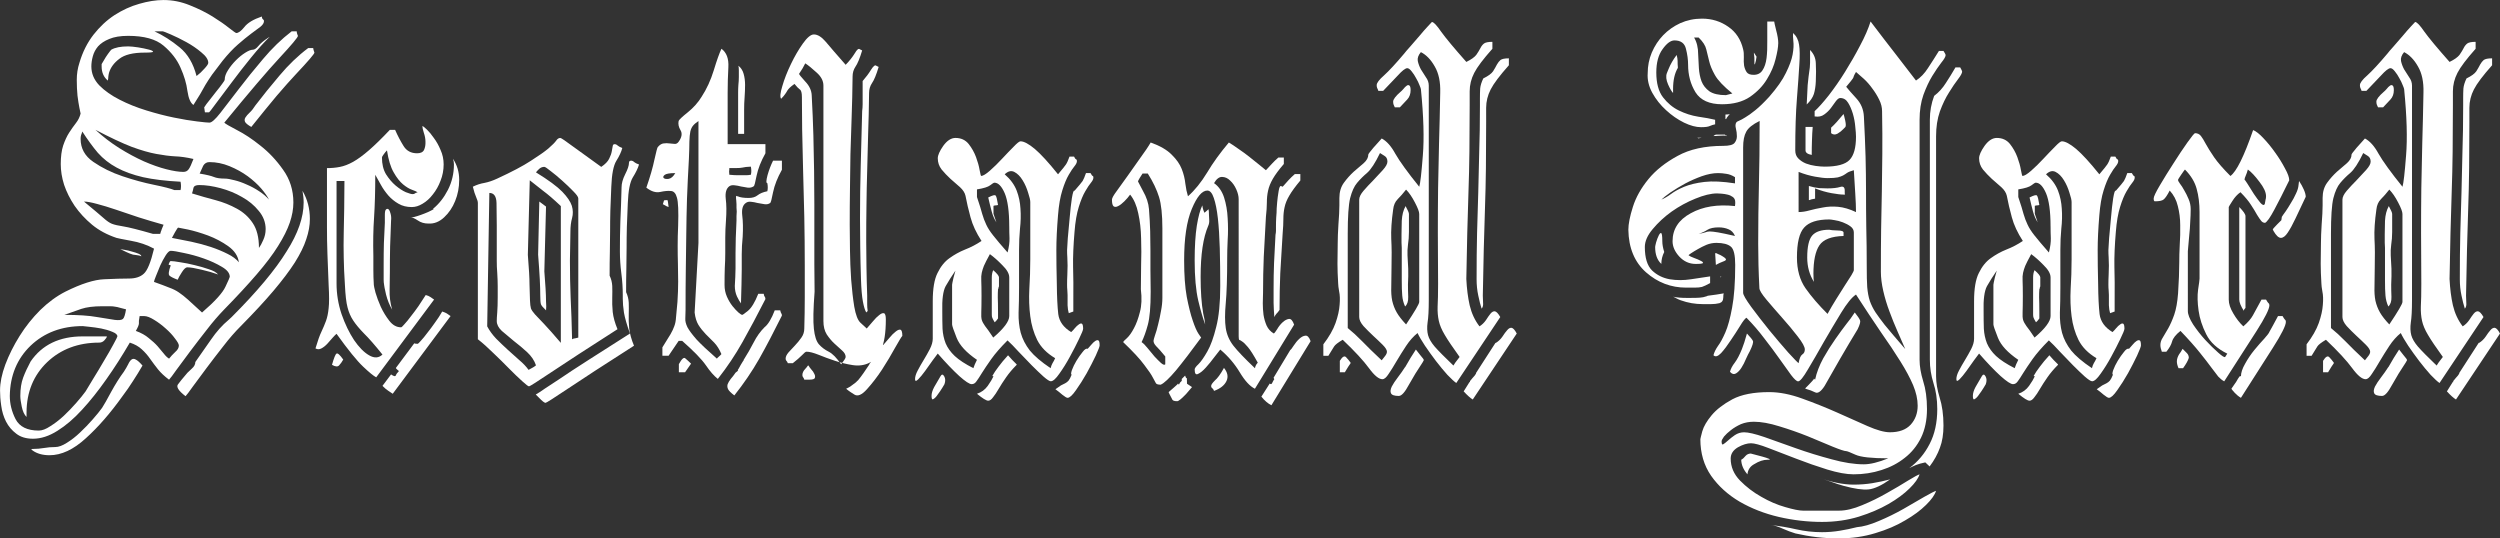 <?xml version="1.0" encoding="UTF-8" standalone="no"?>
<svg
   xmlns:dc="http://purl.org/dc/elements/1.1/"
   xmlns:cc="http://creativecommons.org/ns#"
   xmlns:rdf="http://www.w3.org/1999/02/22-rdf-syntax-ns#"
   xmlns:svg="http://www.w3.org/2000/svg"
   xmlns="http://www.w3.org/2000/svg"
   xmlns:xlink="http://www.w3.org/1999/xlink"
   xmlns:sodipodi="http://sodipodi.sourceforge.net/DTD/sodipodi-0.dtd"
   xmlns:inkscape="http://www.inkscape.org/namespaces/inkscape"
   width="163.382pt"
   height="35.188pt"
   viewBox="0 0 163.382 35.188"
   version="1.2"
   id="svg95"
   sodipodi:docname="logo.svg"
   inkscape:version="0.92.3 (2405546, 2018-03-11)">
  <rect x="0" y="0" width="163.382" height="35.188" fill="#333333" stroke="none"/>
  <sodipodi:namedview
     pagecolor="#ffffff"
     bordercolor="#666666"
     borderopacity="1"
     objecttolerance="10"
     gridtolerance="10"
     guidetolerance="10"
     inkscape:pageopacity="0"
     inkscape:pageshadow="2"
     inkscape:window-width="799"
     inkscape:window-height="480"
     id="namedview97"
     showgrid="false"
     inkscape:zoom="1.0833825"
     inkscape:cx="108.92007"
     inkscape:cy="23.453583"
     inkscape:window-x="210"
     inkscape:window-y="136"
     inkscape:window-maximized="0"
     inkscape:current-layer="svg95" />
  <defs
     id="defs40">
    <g
       id="g38">
      <symbol
         overflow="visible"
         id="glyph0-0"
         style="overflow:visible">
        <path
           style="stroke:none"
           d="M 0,-1.078 H -18.734 V -15.25 H 0 Z M -1.078,-2.156 V -14.172 H -17.656 V -2.156 Z m 0,0"
           id="path2"
           inkscape:connector-curvature="0" />
      </symbol>
      <symbol
         overflow="visible"
         id="glyph0-1"
         style="overflow:visible">
        <path
           style="stroke:none"
           d="m -22.391,-19.875 c -0.008,0 -0.051,0.016 -0.125,0.047 -0.07,0.023 -0.129,0.031 -0.172,0.031 v 0.328 c 0.512,0.668 1.117,1.293 1.812,1.875 0.688,0.586 1.34,1.109 1.953,1.578 0.605,0.469 1.125,0.871 1.562,1.203 0.43,0.336 0.641,0.574 0.641,0.719 0,0.105 -0.023,0.375 -0.078,0.812 -0.051,0.43 -0.133,0.93 -0.25,1.5 -0.113,0.562 -0.27,1.168 -0.469,1.812 -0.195,0.637 -0.43,1.219 -0.703,1.75 -0.27,0.531 -0.582,0.977 -0.938,1.328 -0.363,0.344 -0.773,0.516 -1.234,0.516 -0.207,0 -0.426,-0.031 -0.656,-0.094 -0.238,-0.062 -0.457,-0.176 -0.656,-0.344 -0.195,-0.176 -0.359,-0.422 -0.484,-0.734 -0.133,-0.312 -0.203,-0.723 -0.203,-1.234 0,-1.039 0.215,-1.812 0.641,-2.312 0.43,-0.508 0.906,-0.879 1.438,-1.109 0.531,-0.238 1.043,-0.391 1.531,-0.453 0.48,-0.07 0.781,-0.203 0.906,-0.391 -0.27,-0.176 -0.504,-0.32 -0.703,-0.438 -0.195,-0.113 -0.398,-0.227 -0.609,-0.344 -0.207,-0.125 -0.43,-0.27 -0.672,-0.438 -0.238,-0.176 -0.539,-0.406 -0.906,-0.688 -0.426,-0.344 -0.781,-0.676 -1.062,-1 -0.281,-0.32 -0.516,-0.609 -0.703,-0.859 -0.188,-0.258 -0.336,-0.461 -0.453,-0.609 -0.125,-0.156 -0.25,-0.234 -0.375,-0.234 -0.051,0 -0.094,0.027 -0.125,0.078 -0.039,0.043 -0.098,0.062 -0.172,0.062 0.188,0.555 0.418,0.934 0.688,1.141 0.262,0.211 0.391,0.387 0.391,0.531 0,0.031 -0.109,0.188 -0.328,0.469 -0.227,0.281 -0.477,0.641 -0.75,1.078 -0.27,0.438 -0.516,0.934 -0.734,1.484 -0.227,0.555 -0.344,1.125 -0.344,1.719 0,0.5 0.086,1.031 0.25,1.594 0.156,0.555 0.402,1.09 0.734,1.609 0.336,0.512 0.762,0.969 1.281,1.375 0.523,0.406 1.137,0.715 1.844,0.922 0.355,0.117 0.727,0.172 1.109,0.172 0.375,0 0.719,-0.016 1.031,-0.047 0.312,-0.039 0.578,-0.082 0.797,-0.125 0.219,-0.051 0.344,-0.078 0.375,-0.078 0.219,0.055 0.422,0.152 0.609,0.297 0.188,0.148 0.402,0.297 0.641,0.453 0.23,0.148 0.512,0.277 0.844,0.391 0.324,0.105 0.727,0.156 1.203,0.156 0.438,0 0.891,-0.07 1.359,-0.219 0.461,-0.156 0.918,-0.383 1.375,-0.688 0.449,-0.312 0.859,-0.691 1.234,-1.141 0.367,-0.445 0.652,-0.977 0.859,-1.594 0.023,-0.07 0.086,-0.383 0.188,-0.938 0.094,-0.551 0.266,-1.055 0.516,-1.516 0.887,0.211 1.434,0.434 1.641,0.672 0.211,0.23 0.312,0.555 0.312,0.969 0,0.418 0.016,0.953 0.047,1.609 0.023,0.656 0.293,1.508 0.812,2.547 0.293,0.574 0.695,1.121 1.203,1.641 0.512,0.512 1.074,0.961 1.688,1.344 0.617,0.387 1.242,0.699 1.875,0.938 0.625,0.23 1.188,0.344 1.688,0.344 0.301,0 0.633,-0.023 1,-0.078 C 2.156,-0.535 2.5,-0.641 2.812,-0.797 3.133,-0.961 3.398,-1.188 3.609,-1.469 3.828,-1.75 3.938,-2.113 3.938,-2.562 c 0,-0.52 -0.172,-1.051 -0.516,-1.594 -0.336,-0.539 -0.793,-1.078 -1.375,-1.609 -0.574,-0.531 -1.242,-1.062 -2,-1.594 -0.75,-0.531 -1.547,-1.039 -2.391,-1.531 0.105,-0.32 0.25,-0.582 0.438,-0.781 0.188,-0.207 0.398,-0.391 0.625,-0.547 0.23,-0.164 0.461,-0.336 0.688,-0.516 0.23,-0.188 0.453,-0.426 0.672,-0.719 -0.082,-0.082 -0.297,-0.242 -0.641,-0.484 -0.344,-0.25 -0.742,-0.547 -1.203,-0.891 -0.457,-0.344 -0.93,-0.707 -1.422,-1.094 -0.5,-0.383 -0.941,-0.766 -1.328,-1.141 -0.863,-0.844 -1.629,-1.551 -2.297,-2.125 -0.676,-0.582 -1.289,-1.047 -1.844,-1.391 -0.562,-0.352 -1.07,-0.609 -1.531,-0.766 -0.457,-0.156 -0.895,-0.234 -1.312,-0.234 -0.812,0 -1.523,0.227 -2.141,0.672 -0.625,0.438 -1.148,0.934 -1.578,1.484 -0.438,0.543 -0.773,1.055 -1.016,1.531 -0.25,0.48 -0.41,0.758 -0.484,0.828 -1.957,-1.602 -3.367,-2.805 -4.234,-3.609 -0.863,-0.801 -1.344,-1.203 -1.438,-1.203 z M -2.75,-8.078 c 0.031,0 0.211,0.09 0.531,0.266 0.312,0.168 0.668,0.371 1.062,0.609 0.398,0.23 0.789,0.465 1.172,0.703 0.383,0.23 0.66,0.398 0.828,0.5 0.207,0.148 0.457,0.352 0.75,0.609 0.301,0.262 0.586,0.539 0.859,0.828 0.27,0.293 0.492,0.586 0.672,0.875 0.188,0.281 0.281,0.531 0.281,0.75 0,0.75 -0.25,1.258 -0.75,1.516 -0.492,0.25 -0.996,0.375 -1.516,0.375 -1.332,-0.02 -2.426,-0.473 -3.281,-1.359 -0.852,-0.895 -1.281,-2.031 -1.281,-3.406 0,-0.051 0.016,-0.195 0.047,-0.438 0.023,-0.238 0.059,-0.492 0.109,-0.766 0.055,-0.27 0.125,-0.516 0.219,-0.734 0.086,-0.219 0.184,-0.328 0.297,-0.328 z m 1.672,-5.094 c 0.156,0 0.305,0.078 0.438,0.234 l 0.266,0.281 c 0.355,0.305 0.609,0.512 0.766,0.625 0.164,0.117 0.422,-0.051 0.766,-0.5 -0.086,-0.082 -0.297,-0.242 -0.641,-0.484 -0.344,-0.25 -0.742,-0.547 -1.203,-0.891 C -1.145,-14.25 -1.617,-14.613 -2.109,-15 c -0.5,-0.383 -0.938,-0.766 -1.312,-1.141 -0.863,-0.852 -1.633,-1.566 -2.312,-2.141 -0.676,-0.57 -1.289,-1.035 -1.844,-1.391 -0.562,-0.352 -1.07,-0.602 -1.531,-0.75 -0.457,-0.156 -0.895,-0.234 -1.312,-0.234 -0.688,0 -1.301,0.164 -1.844,0.484 C -12.004,-20.223 -11.75,-20.25 -11.5,-20.25 c 0.969,0 2.031,0.371 3.188,1.109 1.211,0.742 2.641,1.938 4.297,3.594 l 0.188,0.203 c 0.336,0.406 0.766,0.793 1.297,1.156 0.531,0.367 1.016,0.703 1.453,1.016 z m -5.562,-2.25 c 0.031,0 0.246,0.094 0.641,0.281 0.398,0.18 0.961,0.688 1.688,1.531 -0.363,0.398 -0.645,0.703 -0.844,0.922 -0.195,0.219 -0.352,0.418 -0.469,0.594 -0.125,0.18 -0.227,0.387 -0.312,0.625 -0.094,0.23 -0.219,0.562 -0.375,1 -0.039,0 -0.164,-0.039 -0.375,-0.125 -0.207,-0.082 -0.438,-0.176 -0.688,-0.281 -0.25,-0.113 -0.473,-0.234 -0.672,-0.359 -0.195,-0.125 -0.297,-0.234 -0.297,-0.328 0,-0.156 0.047,-0.441 0.141,-0.859 0.086,-0.426 0.203,-0.859 0.359,-1.297 0.156,-0.445 0.34,-0.844 0.547,-1.188 0.199,-0.344 0.418,-0.516 0.656,-0.516 z m 11.25,12.984 0.094,-0.094 c 0.207,-0.289 0.312,-0.66 0.312,-1.109 0,-0.781 -0.371,-1.57 -1.109,-2.375 C 3.176,-6.828 2.254,-7.629 1.141,-8.422 0.828,-8.66 0.504,-8.883 0.172,-9.094 -0.16,-9.312 -0.5,-9.52 -0.844,-9.719 c -0.207,0.18 -0.336,0.324 -0.391,0.438 -0.062,0.105 -0.062,0.199 0,0.281 0.055,0.074 0.156,0.148 0.312,0.219 0.148,0.074 0.309,0.168 0.484,0.281 0.367,0.273 0.801,0.547 1.312,0.828 0.508,0.273 0.859,0.469 1.047,0.594 0.207,0.148 0.457,0.352 0.75,0.609 0.301,0.262 0.586,0.539 0.859,0.828 0.27,0.281 0.492,0.57 0.672,0.859 0.188,0.293 0.281,0.547 0.281,0.766 0,0.25 0.02,0.496 0.062,0.734 0.039,0.23 0.062,0.469 0.062,0.719 z M -2.75,-7.391 V -5.812 c 0,1.523 0.547,2.656 1.641,3.406 0.367,0.199 0.715,0.359 1.047,0.484 0.332,0.125 0.734,0.188 1.203,0.188 0.176,0 0.41,-0.031 0.703,-0.094 0.301,-0.062 0.523,-0.164 0.672,-0.312 H 2.219 c -1.336,-0.008 -2.426,-0.457 -3.281,-1.344 -0.852,-0.895 -1.281,-2.031 -1.281,-3.406 0,-0.133 -0.051,-0.25 -0.156,-0.344 -0.113,-0.102 -0.195,-0.156 -0.25,-0.156 z m -7,-10.375 c 0.25,0 0.484,0.055 0.703,0.156 0.219,0.094 0.391,0.188 0.516,0.281 -0.688,0 -1.227,0.137 -1.625,0.406 -0.395,0.262 -0.707,0.605 -0.938,1.031 -0.238,0.43 -0.426,0.898 -0.562,1.406 -0.133,0.512 -0.281,1.023 -0.438,1.531 -0.113,-0.039 -0.234,-0.07 -0.359,-0.094 -0.125,-0.031 -0.188,-0.156 -0.188,-0.375 0,-0.426 0.07,-0.891 0.203,-1.391 0.137,-0.508 0.328,-0.977 0.578,-1.406 0.242,-0.438 0.543,-0.801 0.906,-1.094 0.355,-0.301 0.758,-0.453 1.203,-0.453 z m -11.547,-3.188 c -0.02,0 -0.066,0.016 -0.141,0.047 -0.07,0.023 -0.125,0.031 -0.156,0.031 v 0.328 c 0.5,0.668 1.102,1.293 1.797,1.875 0.688,0.586 1.34,1.109 1.953,1.578 0.199,0.125 0.355,0.25 0.469,0.375 0.117,0.125 0.227,0.219 0.328,0.281 0.094,0.055 0.188,0.059 0.281,0.016 0.094,-0.051 0.203,-0.188 0.328,-0.406 -0.781,-0.625 -1.457,-1.176 -2.031,-1.656 -0.57,-0.488 -1.039,-0.906 -1.406,-1.25 -0.863,-0.812 -1.336,-1.219 -1.422,-1.219 z m 6.953,7.906 c 0.336,0.125 0.559,0.23 0.672,0.312 0.117,0.086 0.172,0.199 0.172,0.344 0,0.281 -0.055,0.652 -0.172,1.109 -0.113,0.449 -0.285,0.938 -0.516,1.469 -0.238,0.531 -0.531,1.074 -0.875,1.625 -0.344,0.543 -0.738,1.059 -1.188,1.547 0.5,-0.957 0.871,-1.742 1.109,-2.359 0.23,-0.625 0.387,-1.164 0.469,-1.625 0.086,-0.457 0.137,-0.863 0.156,-1.219 0.012,-0.363 0.07,-0.766 0.172,-1.203 z m 12.188,0.953 c 0.148,0 0.289,0.078 0.422,0.234 0.137,0.148 0.281,0.281 0.438,0.406 -0.07,0.117 -0.18,0.23 -0.328,0.344 -0.145,0.117 -0.305,0.25 -0.484,0.406 -0.176,0.156 -0.352,0.352 -0.531,0.578 -0.188,0.219 -0.344,0.5 -0.469,0.844 C -3.336,-9.414 -3.5,-9.484 -3.594,-9.484 c -0.031,0 -0.086,0 -0.172,0 -0.082,-0.008 -0.188,-0.023 -0.312,-0.047 v -0.297 c 0,-0.176 0.086,-0.395 0.25,-0.656 0.156,-0.258 0.344,-0.508 0.562,-0.75 0.219,-0.25 0.438,-0.453 0.656,-0.609 0.211,-0.164 0.359,-0.25 0.453,-0.25 z m -10.156,-0.109 v 0.406 c -0.094,0.219 -0.207,0.664 -0.344,1.328 -0.133,0.656 -0.32,1.344 -0.562,2.062 -0.238,0.711 -0.551,1.344 -0.938,1.906 -0.383,0.555 -0.883,0.828 -1.5,0.828 -0.094,0 -0.176,-0.008 -0.25,-0.031 -0.07,-0.031 -0.148,-0.055 -0.234,-0.078 0.531,-0.344 0.996,-0.68 1.391,-1.016 0.387,-0.344 0.711,-0.754 0.969,-1.234 0.262,-0.477 0.469,-1.051 0.625,-1.719 0.148,-0.664 0.246,-1.484 0.297,-2.453 0.199,-0.039 0.383,-0.039 0.547,0 z m 2.266,1.109 c 0.25,0.105 0.387,0.156 0.406,0.156 -0.02,0 0.043,0.023 0.188,0.062 v 0.484 c -0.27,0.938 -0.43,1.578 -0.484,1.922 -0.051,0.336 -0.109,0.586 -0.172,0.75 -0.062,0.156 -0.188,0.34 -0.375,0.547 -0.188,0.211 -0.547,0.637 -1.078,1.281 0,-0.207 0.055,-0.492 0.156,-0.859 0.094,-0.363 0.219,-0.773 0.375,-1.234 0.156,-0.457 0.324,-0.953 0.5,-1.484 0.168,-0.531 0.328,-1.07 0.484,-1.625 z m -1.641,-6.891 c -0.195,0.168 -0.379,0.383 -0.547,0.641 -0.176,0.262 -0.32,0.531 -0.438,0.812 -0.125,0.273 -0.219,0.539 -0.281,0.797 -0.07,0.262 -0.109,0.477 -0.109,0.641 0,0.305 -0.035,0.543 -0.109,0.719 -0.07,0.168 -0.145,0.477 -0.219,0.922 L -13.906,-13.688 c -0.156,-0.094 -0.234,-0.227 -0.234,-0.406 0,-0.445 0.09,-0.883 0.266,-1.312 0.18,-0.438 0.398,-0.832 0.656,-1.188 0.262,-0.352 0.531,-0.648 0.812,-0.891 0.281,-0.238 0.523,-0.406 0.719,-0.5 z m 4.094,1.969 c -0.207,0.168 -0.391,0.414 -0.547,0.734 -0.164,0.324 -0.316,0.688 -0.453,1.094 -0.133,0.406 -0.25,0.836 -0.344,1.281 -0.094,0.449 -0.176,0.871 -0.25,1.266 -0.051,-0.031 -0.176,-0.098 -0.375,-0.203 -0.195,-0.113 -0.297,-0.18 -0.297,-0.203 0,-0.031 0.043,-0.242 0.125,-0.641 0.086,-0.395 0.215,-0.832 0.391,-1.312 0.18,-0.477 0.414,-0.922 0.703,-1.328 0.293,-0.406 0.641,-0.633 1.047,-0.688 z m -11.953,0.922 c 0.055,0 0.152,0.059 0.297,0.172 0.148,0.105 0.309,0.23 0.484,0.375 0.18,0.137 0.367,0.281 0.562,0.438 0.188,0.156 0.352,0.277 0.484,0.359 l 0.328,-0.047 V -14.062 c 0,-0.02 -0.191,-0.172 -0.578,-0.453 -0.383,-0.289 -0.844,-0.633 -1.375,-1.031 -0.531,-0.395 -1.07,-0.816 -1.625,-1.266 -0.562,-0.457 -1.016,-0.863 -1.359,-1.219 l 0.078,0.125 c 0.18,0.273 0.352,0.477 0.516,0.609 0.168,0.137 0.25,0.262 0.25,0.375 0,0.125 0.07,0.293 0.203,0.5 0.125,0.199 0.289,0.398 0.484,0.594 0.199,0.199 0.414,0.371 0.641,0.516 0.23,0.148 0.434,0.219 0.609,0.219 z m -1.078,1.078 c 0.074,0 0.199,0.086 0.375,0.25 0.18,0.156 0.34,0.328 0.484,0.516 -0.82,0.211 -1.445,0.578 -1.875,1.109 -0.438,0.531 -0.785,1.078 -1.047,1.641 v -0.547 c 0,-0.031 0.07,-0.203 0.203,-0.516 0.137,-0.32 0.305,-0.66 0.5,-1.016 0.199,-0.363 0.422,-0.691 0.672,-0.984 0.242,-0.301 0.469,-0.453 0.688,-0.453 z m 16.109,5.375 c 0.344,0.055 0.555,0.121 0.625,0.203 0.074,0.086 0.094,0.262 0.062,0.531 -0.039,0.273 -0.102,0.664 -0.188,1.172 -0.094,0.512 -0.141,1.219 -0.141,2.125 -0.145,-0.406 -0.273,-0.773 -0.391,-1.109 -0.113,-0.344 -0.172,-0.797 -0.172,-1.359 0,-0.25 0,-0.43 0,-0.547 0,-0.113 0.012,-0.219 0.031,-0.312 0.012,-0.094 0.031,-0.188 0.062,-0.281 0.023,-0.102 0.059,-0.242 0.109,-0.422 z m -15.469,1.109 c -0.344,-0.102 -0.645,-0.328 -0.906,-0.672 -0.27,-0.344 -0.406,-0.895 -0.406,-1.656 0,-0.375 -0.02,-0.555 -0.062,-0.547 -0.051,0.012 -0.098,0.109 -0.141,0.297 -0.051,0.188 -0.098,0.418 -0.141,0.688 -0.039,0.273 -0.062,0.484 -0.062,0.641 0,0.492 0.074,0.859 0.219,1.109 l 0.094,0.078 c 0.242,0.188 0.523,0.371 0.844,0.547 h 0.156 c 0.387,0 0.695,-0.133 0.922,-0.406 -0.094,-0.02 -0.176,-0.031 -0.25,-0.031 -0.082,-0.008 -0.172,-0.023 -0.266,-0.047 z m 12.594,-4.031 c 0.375,0.137 0.602,0.164 0.672,0.078 0.074,-0.082 0.164,-0.258 0.266,-0.531 -0.125,-0.051 -0.289,-0.145 -0.5,-0.281 -0.207,-0.133 -0.312,-0.25 -0.312,-0.344 0,-0.207 0.055,-0.52 0.156,-0.938 0.094,-0.414 0.199,-0.773 0.312,-1.078 -0.133,0.105 -0.25,0.309 -0.344,0.609 -0.102,0.293 -0.191,0.602 -0.266,0.922 -0.082,0.324 -0.145,0.637 -0.188,0.938 -0.051,0.293 -0.078,0.5 -0.078,0.625 0,0.043 0.074,0.09 0.219,0.141 0.023,-0.02 0.031,-0.035 0.031,-0.047 0,-0.02 0.012,-0.051 0.031,-0.094 z m -0.703,2.469 c 0,-0.02 0.012,-0.098 0.031,-0.234 0.012,-0.133 0.039,-0.238 0.078,-0.312 -0.062,0 -0.117,0.062 -0.172,0.188 -0.051,0.125 -0.098,0.273 -0.141,0.438 -0.051,0.156 -0.086,0.312 -0.109,0.469 -0.031,0.156 -0.047,0.25 -0.047,0.281 C -8.379,-8.41 -8.312,-8.551 -8.25,-8.688 c 0.062,-0.133 0.117,-0.27 0.156,-0.406 z m 0,0"
           id="path5"
           inkscape:connector-curvature="0" />
      </symbol>
      <symbol
         overflow="visible"
         id="glyph0-2"
         style="overflow:visible">
        <path
           style="stroke:none"
           d="m -13.984,-8.781 c -0.344,0 -0.66,0.07 -0.953,0.203 -0.301,0.125 -0.562,0.273 -0.781,0.438 -0.227,0.156 -0.41,0.309 -0.547,0.453 -0.133,0.137 -0.211,0.234 -0.234,0.297 0.094,0 0.242,-0.031 0.438,-0.094 0.199,-0.07 0.398,-0.109 0.594,-0.109 0.199,-0.008 0.375,0.023 0.531,0.094 0.148,0.074 0.219,0.227 0.219,0.453 0,0.398 -0.16,0.695 -0.484,0.891 -0.32,0.199 -0.672,0.383 -1.047,0.547 v 0.344 c 0.555,0.523 0.996,0.977 1.328,1.359 0.336,0.387 0.59,0.734 0.766,1.047 0.168,0.305 0.277,0.59 0.328,0.859 0.055,0.273 0.078,0.555 0.078,0.844 h 3.844 c 0.574,0 1.168,-0.008 1.781,-0.031 0.617,-0.02 1.289,-0.047 2.016,-0.078 0.688,-0.039 1.195,-0.039 1.516,0 0.324,0.031 0.602,0.09 0.828,0.172 0.23,0.086 0.465,0.184 0.703,0.297 0.242,0.117 0.605,0.246 1.094,0.391 0.074,-0.125 0.074,-0.254 0,-0.391 -0.07,-0.133 -0.176,-0.266 -0.312,-0.391 -0.133,-0.125 -0.266,-0.238 -0.391,-0.344 -0.125,-0.113 -0.207,-0.195 -0.25,-0.25 1.055,-0.758 1.766,-1.336 2.141,-1.734 0.375,-0.395 0.609,-0.68 0.703,-0.859 L -5.156,-8.156 c -0.07,0.094 -0.129,0.18 -0.172,0.25 -0.051,0.074 -0.094,0.172 -0.125,0.297 0.23,0.148 0.469,0.305 0.719,0.469 0.242,0.168 0.465,0.336 0.672,0.5 0.211,0.156 0.383,0.297 0.516,0.422 0.137,0.117 0.203,0.188 0.203,0.219 0,0.293 -0.141,0.547 -0.422,0.766 -0.281,0.219 -0.586,0.406 -0.922,0.562 -0.332,0.148 -0.641,0.262 -0.922,0.344 -0.289,0.074 -0.457,0.109 -0.5,0.109 -0.352,0.023 -0.688,0.031 -1,0.031 -0.32,0 -0.625,0 -0.906,0 -0.883,0.023 -1.723,0.008 -2.516,-0.047 C -11.32,-4.285 -12.25,-4.312 -13.312,-4.312 c 0.199,-0.113 0.422,-0.238 0.672,-0.375 0.242,-0.133 0.469,-0.297 0.688,-0.484 0.211,-0.188 0.387,-0.406 0.531,-0.656 0.148,-0.25 0.219,-0.539 0.219,-0.875 0,-0.227 -0.07,-0.461 -0.219,-0.703 -0.145,-0.25 -0.348,-0.473 -0.609,-0.672 -0.258,-0.207 -0.555,-0.375 -0.891,-0.5 -0.332,-0.133 -0.688,-0.203 -1.062,-0.203 z m 12.422,4 c 0.23,0.242 0.246,0.531 0.047,0.875 -0.195,0.336 -0.531,0.664 -1,0.984 -0.477,0.312 -1.039,0.586 -1.688,0.812 -0.656,0.219 -1.32,0.328 -2,0.328 h -6.703 v -0.516 c 0.688,0 1.305,0.008 1.844,0.016 0.531,0.012 1.059,0.023 1.578,0.031 0.512,0.012 1.039,0.012 1.578,0 0.543,-0.008 1.141,-0.035 1.797,-0.078 0.656,-0.031 1.148,-0.086 1.469,-0.172 0.324,-0.082 0.609,-0.207 0.859,-0.375 0.25,-0.164 0.531,-0.398 0.844,-0.703 0.305,-0.312 0.762,-0.711 1.375,-1.203 z m 1.078,-1.078 c 0.105,0.105 0.199,0.172 0.281,0.203 0.086,0.031 0.062,0.137 -0.062,0.312 l 0.75,0.562 C 0.629,-4.926 0.738,-5.055 0.812,-5.172 0.895,-5.285 0.957,-5.379 1,-5.453 l -5.078,-3.781 c -0.07,0.094 -0.129,0.18 -0.172,0.25 -0.039,0.062 -0.082,0.164 -0.125,0.297 0.242,0.137 0.48,0.293 0.719,0.469 0.242,0.168 0.465,0.336 0.672,0.5 0.211,0.156 0.383,0.297 0.516,0.422 0.137,0.117 0.203,0.188 0.203,0.219 0,0.094 -0.008,0.168 -0.031,0.219 l 1.594,1.188 c 0.023,0.023 0.059,0 0.109,-0.062 0.055,-0.062 0.09,-0.102 0.109,-0.125 z m -13.5,-3.594 c 0.594,0 1.148,0.133 1.656,0.391 0.512,0.262 0.922,0.586 1.234,0.969 L -11.062,-8.125 c 0,0 0.031,0.059 0.094,0.172 0.062,0.117 0.125,0.258 0.188,0.422 0.062,0.156 0.121,0.32 0.172,0.484 0.055,0.168 0.078,0.281 0.078,0.344 v 0.094 c 0,-0.125 0.07,-0.285 0.203,-0.484 0.137,-0.195 0.203,-0.426 0.203,-0.688 0.023,-0.375 -0.113,-0.719 -0.406,-1.031 -0.289,-0.312 -0.645,-0.551 -1.062,-0.719 -0.426,-0.176 -0.891,-0.266 -1.391,-0.266 -0.508,0 -0.969,0.137 -1.375,0.406 0.074,-0.02 0.137,-0.035 0.188,-0.047 0.055,-0.008 0.117,-0.016 0.188,-0.016 z m 9.453,4.047 c -0.414,0.117 -0.832,0.168 -1.25,0.156 -0.426,-0.008 -0.812,-0.016 -1.156,-0.016 -0.57,0 -1.133,-0.004 -1.688,-0.016 -0.551,-0.02 -1.113,-0.039 -1.688,-0.062 -0.164,-0.02 -0.316,-0.008 -0.453,0.031 -0.133,0.031 -0.227,0.074 -0.281,0.125 -0.051,0.055 -0.051,0.109 0,0.172 0.043,0.055 0.168,0.078 0.375,0.078 h 0.5 c 0.449,0.023 0.891,0.043 1.328,0.062 0.438,0.012 0.914,0.016 1.422,0.016 h 0.625 c 0.105,0 0.215,0 0.328,0 0.117,0 0.234,-0.008 0.359,-0.031 0.043,0 0.25,-0.039 0.625,-0.125 0.367,-0.094 0.699,-0.227 1,-0.406 -0.02,0 -0.035,0.008 -0.047,0.016 z m -7.625,-1.672 c 0,0.074 0.023,0.133 0.062,0.172 0.031,0.031 0.047,0.086 0.047,0.156 0,0.074 -0.039,0.219 -0.125,0.438 -0.094,0.211 -0.238,0.434 -0.438,0.672 -0.195,0.23 -0.441,0.438 -0.734,0.625 -0.301,0.18 -0.664,0.266 -1.094,0.266 -0.039,0 -0.109,-0.035 -0.203,-0.109 -0.102,-0.07 -0.191,-0.145 -0.266,-0.219 0.617,-0.094 1.094,-0.238 1.438,-0.438 0.344,-0.195 0.605,-0.398 0.781,-0.609 0.18,-0.219 0.297,-0.414 0.359,-0.594 0.062,-0.188 0.121,-0.305 0.172,-0.359 z m 11.266,5.594 c 0.125,-0.219 0.137,-0.375 0.031,-0.469 -0.113,-0.102 -0.238,-0.191 -0.375,-0.266 -0.312,0.219 -0.441,0.367 -0.391,0.438 0.043,0.074 0.289,0.172 0.734,0.297 z m 0,0"
           id="path8"
           inkscape:connector-curvature="0" />
      </symbol>
      <symbol
         overflow="visible"
         id="glyph0-3"
         style="overflow:visible">
        <path
           style="stroke:none"
           d="m -15.062,-10.172 c -0.051,0.137 -0.102,0.234 -0.156,0.297 -0.062,0.062 -0.094,0.133 -0.094,0.203 0,0.074 0.043,0.117 0.125,0.125 0.086,0.012 0.199,0.031 0.344,0.062 0.137,0.023 0.297,0.078 0.484,0.172 0.18,0.086 0.355,0.258 0.531,0.516 C -14.305,-8.129 -14.738,-7.531 -15.125,-7 c -0.395,0.531 -0.594,0.824 -0.594,0.875 0,0.105 0.062,0.199 0.188,0.281 0.117,0.086 0.281,0.25 0.5,0.5 0.211,0.25 0.48,0.637 0.812,1.156 0.336,0.512 0.719,1.242 1.156,2.188 0.137,0.293 0.23,0.57 0.281,0.828 0.043,0.262 0.125,0.516 0.25,0.766 0.293,-0.07 0.523,-0.145 0.688,-0.219 0.156,-0.07 0.281,-0.109 0.375,-0.109 h 8.906 c 0.25,-0.32 0.555,-0.66 0.906,-1.016 0.344,-0.363 0.684,-0.707 1.016,-1.031 0.324,-0.32 0.594,-0.602 0.812,-0.844 0.227,-0.25 0.344,-0.398 0.344,-0.453 0,-0.051 -0.309,-0.535 -0.922,-1.453 -0.613,-0.914 -1.551,-2.359 -2.812,-4.328 -0.406,0.168 -0.781,0.273 -1.125,0.312 -0.344,0.031 -0.656,0.043 -0.938,0.031 -0.281,-0.008 -0.535,-0.008 -0.766,0 -0.238,0.012 -0.461,0.07 -0.672,0.172 -0.562,0 -1.078,-0.004 -1.547,-0.016 -0.469,-0.008 -0.914,-0.016 -1.344,-0.016 -0.445,0 -0.898,-0.004 -1.359,-0.016 -0.457,-0.02 -0.977,-0.039 -1.562,-0.062 -0.82,-0.031 -1.383,-0.141 -1.688,-0.328 -0.312,-0.195 -0.594,-0.328 -0.844,-0.391 z m 3.797,4.016 h 8.938 c -0.551,0.469 -0.961,0.836 -1.234,1.094 -0.27,0.262 -0.477,0.461 -0.625,0.594 -0.156,0.137 -0.285,0.227 -0.391,0.266 -0.113,0.031 -0.285,0.055 -0.516,0.062 -0.238,0.012 -0.582,0.023 -1.031,0.031 -0.445,0 -1.098,0.039 -1.953,0.109 l -4.875,-0.125 c 0.25,-0.312 0.484,-0.609 0.703,-0.891 0.211,-0.289 0.539,-0.672 0.984,-1.141 z m -2.719,-5.109 c -0.051,0.148 -0.102,0.25 -0.156,0.312 -0.062,0.062 -0.094,0.133 -0.094,0.203 0,0.094 0.047,0.141 0.141,0.141 0.18,0 0.43,0.086 0.75,0.25 0.312,0.156 0.594,0.234 0.844,0.234 0.844,0.023 1.586,0.047 2.219,0.078 0.625,0.023 1.281,0.031 1.969,0.031 0.469,0 0.949,-0.031 1.438,-0.094 0.48,-0.062 0.953,-0.094 1.422,-0.094 h 0.234 c 0.262,0 0.57,-0.023 0.922,-0.078 0.344,-0.062 0.797,-0.191 1.359,-0.391 0.605,0.938 1.172,1.828 1.703,2.672 0.531,0.836 0.961,1.484 1.281,1.953 0.258,0.398 0.469,0.715 0.625,0.953 0.164,0.23 0.289,0.422 0.375,0.578 l 0.188,-0.188 C 1.473,-4.93 1.594,-5.082 1.594,-5.156 c 0,-0.051 -0.309,-0.535 -0.922,-1.453 -0.617,-0.914 -1.551,-2.359 -2.812,-4.328 -0.406,0.168 -0.781,0.273 -1.125,0.312 -0.344,0.031 -0.648,0.043 -0.922,0.031 -0.281,-0.008 -0.535,-0.008 -0.766,0 -0.238,0.012 -0.469,0.07 -0.688,0.172 -0.562,0 -1.078,-0.004 -1.547,-0.016 -0.469,-0.008 -0.914,-0.016 -1.344,-0.016 -0.445,0 -0.898,-0.004 -1.359,-0.016 -0.457,-0.02 -0.977,-0.039 -1.562,-0.062 -0.82,-0.031 -1.383,-0.141 -1.688,-0.328 -0.312,-0.195 -0.594,-0.332 -0.844,-0.406 z m 13.125,6.734 c 0.031,0.031 0.074,0.09 0.125,0.172 0.043,0.086 0.102,0.188 0.172,0.312 -0.219,0.156 -0.43,0.359 -0.641,0.609 -0.219,0.242 -0.441,0.492 -0.672,0.75 -0.238,0.262 -0.484,0.516 -0.734,0.766 -0.258,0.242 -0.523,0.434 -0.797,0.578 L -12.125,-1.484 c 0,-0.301 0.219,-0.457 0.656,-0.469 0.43,-0.008 0.922,-0.016 1.484,-0.016 h 1.5 c 0.262,0 0.527,0 0.797,0 0.262,0 0.523,-0.008 0.781,-0.031 0.324,-0.02 0.621,-0.031 0.891,-0.031 0.273,0 0.508,0 0.703,0 0.406,0 0.742,0.012 1,0.031 0.25,0.023 0.438,0.031 0.562,0.031 0.219,0 0.434,-0.109 0.641,-0.328 0.199,-0.227 0.418,-0.488 0.656,-0.781 0.23,-0.301 0.477,-0.594 0.734,-0.875 0.262,-0.281 0.547,-0.473 0.859,-0.578 z m -10.906,-2.766 h 9.094 c 0.023,0.074 0.039,0.141 0.047,0.203 0,0.062 0.023,0.133 0.062,0.203 -1.031,0.023 -1.93,0.055 -2.703,0.094 C -6.035,-6.766 -6.852,-6.75 -7.719,-6.75 c -0.289,0 -0.586,-0.004 -0.891,-0.016 -0.312,-0.008 -0.633,-0.016 -0.969,-0.016 -0.344,0 -0.645,-0.035 -0.906,-0.109 -0.258,-0.07 -0.523,-0.066 -0.797,0.016 -0.27,0.086 -0.578,0.293 -0.922,0.625 -0.344,0.336 -0.766,0.906 -1.266,1.719 -0.07,-0.051 -0.148,-0.125 -0.234,-0.219 -0.082,-0.094 -0.125,-0.203 -0.125,-0.328 0,-0.051 0.094,-0.191 0.281,-0.422 0.18,-0.238 0.387,-0.488 0.625,-0.75 0.23,-0.258 0.461,-0.5 0.688,-0.719 0.219,-0.219 0.375,-0.328 0.469,-0.328 z m 6.719,2.109 c -0.238,0 -0.52,0.012 -0.844,0.031 C -6.211,-5.133 -6.582,-5.109 -7,-5.078 L -11.234,-5.188 c -0.125,0.168 -0.234,0.312 -0.328,0.438 l 3.469,0.078 c 0.648,-0.051 1.184,-0.086 1.609,-0.109 0.418,-0.02 0.762,-0.031 1.031,-0.031 0.324,0 0.527,-0.016 0.609,-0.047 C -4.758,-4.891 -4.629,-5 -4.453,-5.188 h 0.031 c -0.188,-0.02 -0.395,-0.02 -0.625,0 z m 0,0"
           id="path11"
           inkscape:connector-curvature="0" />
      </symbol>
      <symbol
         overflow="visible"
         id="glyph0-4"
         style="overflow:visible">
        <path
           style="stroke:none"
           d="m -5.188,-8.188 c -0.07,0 -0.125,0.016 -0.156,0.047 -0.039,0.031 -0.102,0.055 -0.188,0.062 v 0.359 c 0.555,0.219 0.922,0.445 1.109,0.672 0.18,0.219 0.266,0.344 0.266,0.375 0,0.043 -0.051,0.125 -0.156,0.25 -0.113,0.125 -0.254,0.258 -0.422,0.391 -0.176,0.137 -0.379,0.258 -0.609,0.359 -0.238,0.105 -0.492,0.156 -0.766,0.156 -0.406,0 -0.773,-0.004 -1.109,-0.016 -0.332,-0.02 -0.66,-0.031 -0.984,-0.031 -0.32,0 -0.656,0 -1,0 -0.344,0 -0.723,-0.016 -1.141,-0.047 -0.539,-0.039 -1.008,-0.035 -1.406,0.016 -0.395,0.043 -0.664,-0.035 -0.812,-0.234 -0.062,-0.094 -0.082,-0.207 -0.062,-0.344 0.012,-0.133 0.039,-0.273 0.078,-0.422 0.031,-0.156 0.059,-0.305 0.078,-0.453 0.012,-0.145 -0.02,-0.27 -0.094,-0.375 -0.008,-0.039 -0.238,-0.102 -0.688,-0.188 -0.457,-0.094 -0.945,-0.285 -1.469,-0.578 h -0.594 v 2.469 h -3.344 c -0.562,0 -1.125,-0.016 -1.688,-0.047 -0.562,-0.031 -0.961,0.121 -1.203,0.453 0.293,0.137 0.762,0.305 1.406,0.5 0.648,0.199 1.227,0.465 1.734,0.797 0.375,0.23 0.715,0.531 1.016,0.906 0.293,0.367 0.48,0.562 0.562,0.594 0.199,0.043 0.402,0 0.609,-0.125 0.211,-0.125 0.461,-0.082 0.75,0.125 0.105,0.074 0.152,0.164 0.141,0.266 -0.008,0.094 -0.02,0.203 -0.031,0.328 -0.02,0.125 -0.02,0.258 0,0.391 0.012,0.125 0.09,0.25 0.234,0.375 0.023,0.031 0.293,0.105 0.812,0.219 0.512,0.105 1.125,0.281 1.844,0.531 0.25,-0.32 0.344,-0.625 0.281,-0.906 -0.062,-0.281 -0.082,-0.516 -0.062,-0.703 0.012,-0.188 0.156,-0.316 0.438,-0.391 0.281,-0.082 0.891,-0.109 1.828,-0.078 0.48,0.023 0.918,0.031 1.312,0.031 0.398,0 0.789,-0.004 1.172,-0.016 0.375,-0.008 0.766,-0.016 1.172,-0.016 0.406,0 0.852,0.016 1.328,0.047 0.461,0.043 0.797,0.074 1.016,0.094 0.211,0.012 0.398,0.047 0.562,0.109 0.156,0.055 0.336,0.137 0.531,0.25 0.199,0.117 0.484,0.293 0.859,0.531 h 0.547 v -0.406 l -0.969,-0.656 V -2.75 c 0.668,-0.758 1.199,-1.273 1.594,-1.547 0.398,-0.27 0.695,-0.531 0.891,-0.781 C -0.75,-5.691 -1.551,-6.227 -2.375,-6.688 c -0.832,-0.469 -1.77,-0.969 -2.812,-1.5 z m 3.594,2.875 c 0.043,0.031 0.094,0.086 0.156,0.156 0.062,0.074 0.109,0.121 0.141,0.141 -0.52,0.594 -0.938,1.039 -1.25,1.328 -0.32,0.281 -0.586,0.48 -0.797,0.594 -0.219,0.105 -0.406,0.152 -0.562,0.141 -0.164,-0.008 -0.359,-0.016 -0.578,-0.016 -0.945,0 -1.816,-0.004 -2.609,-0.016 -0.789,-0.008 -1.566,-0.02 -2.328,-0.031 -0.758,-0.008 -1.535,-0.023 -2.328,-0.047 -0.789,-0.031 -1.66,-0.07 -2.609,-0.125 -0.469,-0.02 -0.844,-0.031 -1.125,-0.031 -0.281,-0.008 -0.5,-0.031 -0.656,-0.062 -0.164,-0.039 -0.289,-0.098 -0.375,-0.172 -0.094,-0.07 -0.195,-0.191 -0.312,-0.359 h 7.969 l 4.547,0.25 c 0.336,-0.039 0.605,-0.125 0.812,-0.25 0.211,-0.133 0.406,-0.289 0.594,-0.469 0.18,-0.188 0.367,-0.375 0.562,-0.562 0.199,-0.188 0.449,-0.344 0.75,-0.469 z m -10.641,-3 c 0.055,0.273 0.141,0.484 0.266,0.641 0.117,0.148 0.172,0.34 0.172,0.578 0,0.324 -0.035,0.562 -0.109,0.719 0,0.055 -0.008,0.09 -0.031,0.109 h 0.078 c 0.074,0 0.148,-0.004 0.219,-0.016 0.074,-0.008 0.156,-0.016 0.25,-0.016 0.086,0 0.164,0 0.234,0 0.074,-0.008 0.156,-0.016 0.25,-0.016 0.094,0 0.195,0.008 0.297,0.016 0.105,0 0.203,0 0.297,0 0.418,0.023 0.793,0.039 1.125,0.047 0.336,0.012 0.664,0.016 0.984,0.016 H -7.188 c 0.188,0 0.375,0.008 0.562,0.016 0.188,0.012 0.383,0.023 0.578,0.031 0.25,0 0.48,-0.047 0.688,-0.141 C -5.148,-6.43 -5,-6.52 -4.906,-6.594 h -0.109 c -0.414,-0.008 -0.789,-0.02 -1.125,-0.031 -0.332,-0.008 -0.66,-0.016 -0.984,-0.016 -0.32,0 -0.656,0 -1,0 -0.344,0 -0.723,-0.02 -1.141,-0.062 -0.539,-0.031 -1.008,-0.02 -1.406,0.031 -0.395,0.043 -0.66,-0.035 -0.797,-0.234 -0.07,-0.094 -0.098,-0.207 -0.078,-0.344 0.012,-0.133 0.039,-0.273 0.078,-0.422 0.031,-0.156 0.059,-0.305 0.078,-0.453 0.023,-0.145 -0.004,-0.27 -0.078,-0.375 -0.02,-0.039 -0.254,-0.102 -0.703,-0.188 -0.457,-0.094 -0.945,-0.285 -1.469,-0.578 h -0.594 V -8.688 c 0.273,0.137 0.586,0.258 0.938,0.359 0.355,0.094 0.531,0.102 0.531,0.016 0.199,-0.039 0.375,-0.039 0.531,0 z m 11.688,1.938 0.031,-0.031 c 0.055,0.062 0.102,0.121 0.141,0.172 0.156,0.105 0.293,0.211 0.406,0.312 0.125,0.094 0.238,0.164 0.344,0.203 C 0.488,-5.688 0.598,-5.695 0.703,-5.75 0.805,-5.801 0.941,-5.938 1.109,-6.156 0.336,-6.77 -0.457,-7.312 -1.281,-7.781 -2.113,-8.25 -3.055,-8.742 -4.109,-9.266 c -0.07,0 -0.125,0.016 -0.156,0.047 -0.031,0.023 -0.094,0.043 -0.188,0.062 v 0.359 c 0.555,0.211 0.922,0.434 1.109,0.672 0.273,0.273 0.602,0.508 0.984,0.703 C -1.973,-7.223 -1.582,-7 -1.188,-6.75 v -0.031 c 0,0.023 0.102,0.09 0.297,0.203 0.199,0.105 0.312,0.172 0.344,0.203 z m -15.438,-0.422 h -1.594 c -0.25,0 -0.516,-0.008 -0.797,-0.031 -0.281,-0.02 -0.551,-0.031 -0.812,-0.031 -0.258,0 -0.5,0.031 -0.719,0.094 -0.227,0.062 -0.406,0.18 -0.531,0.344 0.055,-0.02 0.152,-0.031 0.297,-0.031 h 0.438 c 0.18,0 0.355,0.012 0.531,0.031 0.168,0.012 0.34,0.016 0.516,0.016 h 2.672 z m 2.672,-0.438 c 0.023,0.125 0.031,0.23 0.031,0.312 0,0.086 0,0.156 0,0.219 0,0.074 0,0.18 0,0.312 0,0.137 -0.008,0.324 -0.031,0.562 -0.094,0.012 -0.164,0.016 -0.219,0.016 -0.051,-0.008 -0.125,-0.016 -0.219,-0.016 v -0.469 c 0,-0.156 -0.008,-0.285 -0.031,-0.391 -0.031,-0.113 -0.051,-0.297 -0.062,-0.547 0.199,-0.039 0.375,-0.039 0.531,0 z m 12.375,4.703 h 0.531 V -2.938 l -0.562,-0.391 c -0.145,0.148 -0.258,0.273 -0.344,0.375 -0.094,0.094 0.031,0.234 0.375,0.422 z m -12.484,0.234 c 0.219,0.125 0.344,0.266 0.375,0.422 0.023,0.156 0.008,0.266 -0.047,0.328 -0.051,0.062 -0.117,0.047 -0.203,-0.047 -0.082,-0.094 -0.125,-0.328 -0.125,-0.703 z m 2.031,0.812 c 0.023,-0.031 0.062,-0.102 0.125,-0.219 l 0.062,-0.156 c -0.301,0.031 -0.453,0.059 -0.453,0.078 0,0.094 0.008,0.168 0.016,0.219 z m 0,0"
           id="path14"
           inkscape:connector-curvature="0" />
      </symbol>
      <symbol
         overflow="visible"
         id="glyph0-5"
         style="overflow:visible">
        <path
           style="stroke:none"
           d="m -3.859,-7.594 c -0.25,0 -0.383,0.043 -0.406,0.125 -0.02,0.086 0.023,0.188 0.125,0.312 0.094,0.125 0.23,0.262 0.406,0.406 0.168,0.148 0.324,0.281 0.469,0.406 l -0.375,0.406 C -3.805,-5.758 -4.156,-5.625 -4.688,-5.531 -5.219,-5.445 -5.805,-5.379 -6.453,-5.328 -7.098,-5.285 -7.75,-5.258 -8.406,-5.25 c -0.656,0.012 -1.203,0.016 -1.641,0.016 -0.812,0 -1.586,-0.004 -2.328,-0.016 -0.75,-0.008 -1.508,-0.02 -2.281,-0.031 -0.781,-0.02 -1.582,-0.047 -2.406,-0.078 -0.832,-0.031 -1.723,-0.051 -2.672,-0.062 -0.238,0 -0.453,-0.062 -0.641,-0.188 -0.188,-0.133 -0.539,-0.281 -1.062,-0.438 l -0.078,0.156 c -0.07,0.074 0.016,0.184 0.266,0.328 0.242,0.148 0.492,0.344 0.75,0.594 -0.676,0.594 -1.176,1.027 -1.5,1.297 -0.32,0.273 -0.484,0.531 -0.484,0.781 0,0.199 0.199,0.438 0.594,0.719 0.398,0.281 0.844,0.543 1.344,0.781 0.5,0.242 0.98,0.43 1.438,0.562 0.449,0.137 0.727,0.164 0.828,0.078 -0.125,-0.125 -0.227,-0.211 -0.312,-0.266 C -18.676,-1.078 -18.75,-1.125 -18.812,-1.156 -18.875,-1.195 -18.938,-1.25 -19,-1.312 c -0.062,-0.062 -0.145,-0.164 -0.25,-0.312 0.18,-0.145 0.297,-0.258 0.359,-0.344 0.055,-0.094 0.219,-0.141 0.5,-0.141 0.594,0 1.305,-0.004 2.125,-0.016 0.824,-0.02 1.715,-0.039 2.672,-0.062 0.961,-0.031 1.969,-0.055 3.031,-0.078 1.055,-0.02 2.109,-0.031 3.172,-0.031 0.719,0 1.422,0 2.109,0 0.68,0 1.352,0.012 2.016,0.031 0.219,0 0.418,0.062 0.594,0.188 0.18,0.125 0.352,0.266 0.516,0.422 0.156,0.148 0.309,0.289 0.453,0.422 0.148,0.125 0.281,0.188 0.406,0.188 0.055,0 0.102,-0.016 0.141,-0.047 C -1.125,-1.133 -1.07,-1.164 -1,-1.188 v -0.328 c -0.195,-0.25 -0.367,-0.445 -0.516,-0.594 C -1.672,-2.254 -1.75,-2.352 -1.75,-2.406 c 0,-0.195 0.07,-0.461 0.203,-0.797 0.137,-0.332 0.266,-0.688 0.391,-1.062 0.125,-0.375 0.219,-0.758 0.281,-1.156 C -0.812,-5.816 -0.859,-6.176 -1.016,-6.5 -1.18,-6.832 -1.477,-7.098 -1.906,-7.297 -2.344,-7.492 -2.992,-7.594 -3.859,-7.594 Z m 2.453,2.625 c 0.074,0 0.234,0.102 0.484,0.297 -0.426,0.293 -0.703,0.562 -0.828,0.812 -0.125,0.25 -0.285,0.465 -0.484,0.641 -0.195,0.168 -0.535,0.277 -1.016,0.328 -0.477,0.055 -1.285,0.039 -2.422,-0.047 -0.613,0.012 -1.207,0.016 -1.781,0.016 -0.57,0 -1.113,0 -1.625,0 -0.789,0 -1.551,0 -2.281,0 -0.727,0 -1.461,0.008 -2.203,0.016 -0.75,0.012 -1.523,0.027 -2.328,0.047 C -16.691,-2.836 -17.562,-2.801 -18.5,-2.75 c -0.32,0.012 -0.625,0.152 -0.906,0.422 -0.289,0.262 -0.457,0.398 -0.5,0.406 -0.258,-0.176 -0.488,-0.312 -0.688,-0.406 0.125,-0.195 0.324,-0.441 0.594,-0.734 0.262,-0.301 0.547,-0.453 0.859,-0.453 H -3.75 c 0.344,0 0.637,-0.07 0.875,-0.219 0.23,-0.156 0.43,-0.32 0.594,-0.5 0.168,-0.188 0.32,-0.352 0.453,-0.5 0.137,-0.156 0.277,-0.234 0.422,-0.234 z M -5.422,-6.375 c -0.656,0.023 -1.281,0.039 -1.875,0.047 -0.594,0.012 -1.148,0.016 -1.672,0.016 -0.801,0 -1.578,-0.004 -2.328,-0.016 -0.75,-0.008 -1.508,-0.023 -2.281,-0.047 -0.77,-0.02 -1.566,-0.039 -2.391,-0.062 -0.832,-0.031 -1.727,-0.051 -2.688,-0.062 -0.238,0 -0.453,-0.062 -0.641,-0.188 -0.188,-0.133 -0.539,-0.281 -1.062,-0.438 l -0.078,0.156 c -0.07,0.074 0.016,0.188 0.266,0.344 0.242,0.148 0.484,0.328 0.734,0.547 h 1.031 c 0.156,0 0.32,0 0.484,0 0.156,0 0.309,0.012 0.453,0.031 1.281,0.031 2.469,0.062 3.562,0.094 1.094,0.031 2.246,0.047 3.453,0.047 0.617,0 1.246,-0.004 1.891,-0.016 0.637,-0.008 1.324,-0.023 2.062,-0.047 0.648,-0.02 1.137,-0.062 1.469,-0.125 0.336,-0.062 0.574,-0.133 0.719,-0.219 L -4.375,-6.375 c 0,0 -0.004,-0.004 -0.016,-0.016 -0.008,-0.008 -0.02,-0.016 -0.031,-0.016 C -4.566,-6.383 -4.719,-6.375 -4.875,-6.375 c -0.164,0 -0.348,0 -0.547,0 z m 2.641,-2.297 c -0.25,0 -0.383,0.043 -0.406,0.125 -0.02,0.086 0.023,0.188 0.125,0.312 0.094,0.125 0.23,0.262 0.406,0.406 0.168,0.148 0.324,0.281 0.469,0.406 L -2.219,-7.375 c 0.148,0.094 0.383,0.246 0.703,0.453 0.324,0.211 0.523,0.352 0.594,0.422 L -0.938,-6.531 c 0.211,0.148 0.402,0.277 0.578,0.391 0.168,0.117 0.34,0.246 0.516,0.391 L 0.141,-5.719 C 0.148,-5.738 0.188,-5.711 0.25,-5.641 c 0.062,0.074 0.125,0.156 0.188,0.25 C 0.508,-5.305 0.566,-5.219 0.609,-5.125 0.648,-5.039 0.672,-5 0.672,-5 0.742,-5.082 0.812,-5.172 0.875,-5.266 0.938,-5.359 0.992,-5.445 1.047,-5.531 1.191,-5.75 1.078,-6.023 0.703,-6.359 0.336,-6.691 -0.086,-7.02 -0.578,-7.344 c -0.5,-0.32 -0.977,-0.609 -1.438,-0.859 -0.457,-0.258 -0.711,-0.414 -0.766,-0.469 z m 2.156,6.344 c 0.125,0.125 0.262,0.188 0.406,0.188 0.055,0 0.102,-0.016 0.141,-0.047 0.031,-0.031 0.082,-0.055 0.156,-0.078 V -2.594 c 0,-0.219 -0.039,-0.336 -0.109,-0.359 -0.082,-0.031 -0.172,-0.02 -0.266,0.031 C -0.398,-2.879 -0.5,-2.812 -0.594,-2.719 -0.695,-2.633 -0.77,-2.582 -0.812,-2.562 l -0.047,0.047 c 0.105,0.074 0.184,0.137 0.234,0.188 z m 0,0"
           id="path17"
           inkscape:connector-curvature="0" />
      </symbol>
      <symbol
         overflow="visible"
         id="glyph0-6"
         style="overflow:visible">
        <path
           style="stroke:none"
           d="m -3.234,-11.391 c -0.195,0 -0.312,0.027 -0.344,0.078 -0.031,0.055 -0.016,0.121 0.047,0.203 0.055,0.086 0.137,0.172 0.25,0.266 0.105,0.086 0.188,0.164 0.25,0.234 -0.301,0.5 -0.691,0.781 -1.172,0.844 -0.488,0.055 -1.129,0.086 -1.922,0.094 -0.883,0.023 -1.641,0.031 -2.266,0.031 -0.633,0 -1.395,-0.035 -2.281,-0.109 -0.656,-0.051 -1.195,-0.145 -1.625,-0.281 -0.426,-0.133 -0.766,-0.273 -1.016,-0.422 -0.25,-0.145 -0.438,-0.27 -0.562,-0.375 -0.125,-0.102 -0.234,-0.156 -0.328,-0.156 -0.07,0 -0.113,0.023 -0.125,0.062 -0.008,0.031 -0.066,0.074 -0.172,0.125 V -10.5 c 0.242,0.086 0.414,0.164 0.516,0.234 0.094,0.062 0.309,0.234 0.641,0.516 -0.77,0.617 -1.32,1.121 -1.656,1.516 -0.332,0.398 -0.5,0.711 -0.5,0.938 0,0.074 0.121,0.227 0.359,0.453 0.23,0.23 0.492,0.48 0.781,0.75 0.281,0.262 0.543,0.527 0.781,0.797 0.23,0.262 0.344,0.453 0.344,0.578 0,0.012 -0.129,0.043 -0.391,0.094 -0.258,0.043 -0.539,0.121 -0.844,0.234 -0.312,0.117 -0.598,0.277 -0.859,0.484 -0.258,0.211 -0.391,0.496 -0.391,0.859 0,0.281 0.172,0.547 0.516,0.797 0.344,0.242 0.617,0.359 0.812,0.359 0.273,0 0.516,-0.082 0.734,-0.25 0.211,-0.176 0.414,-0.367 0.609,-0.578 0.188,-0.219 0.371,-0.426 0.547,-0.625 0.18,-0.195 0.367,-0.316 0.562,-0.359 0.438,-0.082 0.906,-0.191 1.406,-0.328 0.5,-0.133 1.016,-0.375 1.547,-0.719 0.23,0.344 0.418,0.703 0.562,1.078 0.148,0.367 0.336,0.703 0.562,1.016 0.219,0.312 0.543,0.574 0.969,0.781 0.418,0.211 1.031,0.312 1.844,0.312 h 2.453 c 0.199,0 0.422,0.062 0.672,0.188 0.242,0.125 0.48,0.262 0.719,0.406 0.242,0.148 0.469,0.277 0.688,0.391 0.219,0.117 0.406,0.172 0.562,0.172 0.145,0 0.148,-0.066 0.016,-0.203 -0.133,-0.133 -0.316,-0.285 -0.547,-0.453 -0.238,-0.176 -0.473,-0.344 -0.703,-0.5 -0.227,-0.164 -0.375,-0.273 -0.438,-0.328 0.617,-0.539 1.105,-1.008 1.469,-1.406 0.352,-0.395 0.531,-0.664 0.531,-0.812 0,-0.125 -0.062,-0.227 -0.188,-0.312 -0.125,-0.094 -0.305,-0.211 -0.547,-0.359 -0.25,-0.156 -0.551,-0.359 -0.906,-0.609 -0.363,-0.258 -0.77,-0.613 -1.219,-1.062 0.18,-0.195 0.422,-0.438 0.734,-0.719 0.305,-0.289 0.602,-0.578 0.891,-0.859 0.281,-0.281 0.527,-0.535 0.734,-0.766 0.207,-0.238 0.312,-0.398 0.312,-0.484 0,-0.145 -0.168,-0.332 -0.5,-0.562 -0.332,-0.238 -0.703,-0.469 -1.109,-0.688 -0.414,-0.227 -0.801,-0.426 -1.156,-0.594 -0.363,-0.176 -0.582,-0.266 -0.656,-0.266 z m 1.906,1.828 c 0.125,0.055 0.234,0.109 0.328,0.172 0.094,0.055 0.203,0.094 0.328,0.125 -0.414,0.617 -0.801,1.07 -1.156,1.359 -0.363,0.281 -0.75,0.48 -1.156,0.594 -0.406,0.105 -0.844,0.152 -1.312,0.141 -0.477,-0.02 -1.035,-0.031 -1.672,-0.031 h -2.453 c -0.469,0 -0.926,-0.02 -1.375,-0.062 -0.445,-0.051 -0.879,-0.062 -1.297,-0.031 -0.414,0.023 -0.812,0.105 -1.188,0.25 -0.383,0.148 -0.738,0.406 -1.062,0.781 -0.207,-0.219 -0.258,-0.426 -0.156,-0.625 0.105,-0.207 0.289,-0.391 0.547,-0.547 0.25,-0.156 0.523,-0.273 0.812,-0.359 0.281,-0.094 0.484,-0.141 0.609,-0.141 h 3.75 c 0.656,0 1.305,0.023 1.938,0.062 0.625,0.031 1.219,0.012 1.781,-0.062 0.562,-0.07 1.078,-0.223 1.547,-0.453 0.469,-0.238 0.867,-0.629 1.188,-1.172 z m -5.281,3 h 2.531 c 0.344,0 0.812,0.352 1.406,1.047 -0.363,0.242 -0.613,0.418 -0.75,0.531 -0.145,0.105 -0.281,0.18 -0.406,0.219 -0.125,0.031 -0.289,0.043 -0.5,0.031 C -4.535,-4.742 -4.895,-4.75 -5.406,-4.75 c -0.445,0 -0.773,0.008 -0.984,0.016 -0.207,0.012 -0.379,0 -0.516,-0.031 C -7.051,-4.797 -7.203,-4.844 -7.359,-4.906 -7.523,-4.977 -7.781,-5.109 -8.125,-5.297 c 0.18,-0.25 0.418,-0.52 0.719,-0.812 0.293,-0.301 0.559,-0.453 0.797,-0.453 z m -3.328,0 c 0.25,0 0.508,-0.004 0.766,-0.016 0.25,-0.008 0.562,0.031 0.938,0.125 -0.488,0.43 -0.859,0.742 -1.109,0.938 -0.25,0.199 -0.484,0.352 -0.703,0.453 -0.219,0.105 -0.453,0.195 -0.703,0.266 -0.25,0.062 -0.617,0.18 -1.109,0.344 h -0.5 c -0.07,-0.438 -0.16,-0.723 -0.266,-0.859 -0.113,-0.145 -0.172,-0.238 -0.172,-0.281 0,-0.25 0.23,-0.473 0.688,-0.672 0.461,-0.195 1.184,-0.297 2.172,-0.297 z M -4.375,-10.75 h -0.672 c -0.883,-0.008 -1.641,-0.004 -2.266,0.016 -0.633,0.012 -1.391,-0.02 -2.266,-0.094 -0.664,-0.051 -1.211,-0.145 -1.641,-0.281 -0.426,-0.133 -0.766,-0.273 -1.016,-0.422 -0.25,-0.145 -0.438,-0.27 -0.562,-0.375 -0.125,-0.102 -0.234,-0.156 -0.328,-0.156 -0.07,0 -0.109,0.016 -0.109,0.047 -0.008,0.031 -0.07,0.078 -0.188,0.141 v 0.297 c 0.242,0.086 0.414,0.156 0.516,0.219 0.094,0.062 0.309,0.242 0.641,0.531 -0.051,0.055 0.109,0.109 0.484,0.172 0.367,0.055 0.781,0.102 1.25,0.141 0.469,0.043 0.922,0.086 1.359,0.125 0.43,0.031 0.688,0.047 0.781,0.047 0.156,0 0.32,-0.004 0.484,-0.016 0.156,-0.008 0.336,-0.016 0.531,-0.016 0.199,0 0.402,0.008 0.609,0.016 0.211,0.012 0.422,0.016 0.641,0.016 0.125,0 0.246,-0.004 0.359,-0.016 0.105,-0.008 0.211,-0.016 0.312,-0.016 0.25,0 0.477,0 0.672,0 0.199,-0.008 0.371,-0.035 0.516,-0.078 z m 3.156,6.297 c 0.125,0.055 0.227,0.102 0.297,0.141 0.074,0.031 0.156,0.062 0.25,0.094 -0.27,0.531 -0.535,0.938 -0.797,1.219 -0.258,0.273 -0.535,0.469 -0.828,0.594 -0.301,0.117 -0.617,0.184 -0.953,0.203 -0.332,0.012 -0.707,0.016 -1.125,0.016 -0.789,0.023 -1.344,-0.051 -1.656,-0.219 -0.312,-0.176 -0.648,-0.391 -1.016,-0.641 0.031,0.012 0.184,0.055 0.453,0.125 0.273,0.062 0.43,0.094 0.469,0.094 h 2.594 c 0.086,0 0.375,-0.098 0.875,-0.297 0.492,-0.195 0.969,-0.641 1.438,-1.328 z m 0.969,-6.188 c 0.188,0.074 0.316,0.141 0.391,0.203 0.07,0.062 0.129,0.137 0.172,0.219 0.039,0.086 0.086,0.18 0.141,0.281 0.062,0.094 0.145,0.215 0.25,0.359 C 0.805,-9.723 0.926,-9.875 1.062,-10.031 c 0.133,-0.164 0.203,-0.281 0.203,-0.344 0,-0.133 -0.168,-0.316 -0.5,-0.547 C 0.43,-11.16 0.062,-11.395 -0.344,-11.625 -0.758,-11.852 -1.145,-12.051 -1.5,-12.219 c -0.363,-0.164 -0.582,-0.25 -0.656,-0.25 -0.195,0 -0.305,0.027 -0.328,0.078 -0.031,0.055 -0.02,0.121 0.031,0.203 0.055,0.086 0.137,0.172 0.25,0.266 0.105,0.086 0.195,0.164 0.266,0.234 -0.039,0.086 0.027,0.195 0.203,0.328 0.168,0.137 0.359,0.273 0.578,0.406 0.211,0.125 0.414,0.227 0.609,0.297 0.188,0.062 0.289,0.07 0.297,0.016 z m 0.109,5.109 c 0.164,0.074 0.375,0.199 0.625,0.375 C 0.734,-4.977 0.906,-4.742 1,-4.453 1.301,-4.816 1.453,-5.062 1.453,-5.188 c 0,-0.102 -0.074,-0.207 -0.219,-0.312 -0.137,-0.113 -0.324,-0.238 -0.562,-0.375 -0.23,-0.133 -0.48,-0.297 -0.75,-0.484 -0.27,-0.188 -0.539,-0.414 -0.812,-0.688 h -0.031 C -1.023,-6.941 -1.125,-6.844 -1.219,-6.75 c -0.102,0.094 -0.203,0.184 -0.297,0.266 0.273,0.25 0.523,0.461 0.75,0.625 0.219,0.168 0.422,0.305 0.609,0.406 0,-0.039 0.008,-0.066 0.016,-0.078 z m -3.781,-0.297 H -4.312 c -0.457,0 -0.785,0.008 -0.984,0.016 -0.207,0 -0.383,-0.004 -0.531,-0.016 -0.039,-0.02 -0.07,-0.031 -0.094,-0.031 -0.031,0 -0.062,-0.008 -0.094,-0.031 h -0.594 c -0.094,0 -0.25,0.125 -0.469,0.375 0.125,0.062 0.289,0.094 0.484,0.094 h 2.406 c 0.094,0 0.168,-0.008 0.219,-0.031 0.055,-0.02 0.152,-0.07 0.297,-0.156 -0.051,-0.062 -0.094,-0.102 -0.125,-0.125 -0.039,-0.031 -0.082,-0.062 -0.125,-0.094 z m 3.812,3.781 c 0.238,0.137 0.461,0.266 0.672,0.391 0.219,0.117 0.41,0.172 0.578,0.172 0.195,0 0.266,-0.039 0.203,-0.125 -0.055,-0.094 -0.152,-0.188 -0.297,-0.281 C 0.91,-1.992 0.766,-2.094 0.609,-2.188 0.453,-2.281 0.375,-2.328 0.375,-2.328 0.176,-2.398 0.004,-2.395 -0.141,-2.312 c -0.156,0.086 -0.145,0.172 0.031,0.266 z m -10.094,-3.672 -0.562,0.188 h -0.516 c -0.02,-0.051 -0.031,-0.102 -0.031,-0.156 0,-0.062 -0.008,-0.109 -0.031,-0.141 -0.352,0.055 -0.555,0.105 -0.609,0.156 -0.062,0.043 -0.02,0.203 0.125,0.484 0.312,-0.07 0.609,-0.145 0.891,-0.219 0.273,-0.07 0.516,-0.176 0.734,-0.312 z m 0,0"
           id="path20"
           inkscape:connector-curvature="0" />
      </symbol>
      <symbol
         overflow="visible"
         id="glyph0-7"
         style="overflow:visible">
        <path
           style="stroke:none"
           d="m 0.672,-9.75 -4.188,-2.562 c -0.27,0.094 -0.395,0.211 -0.375,0.344 0.023,0.137 0.094,0.273 0.219,0.406 0.125,0.137 0.277,0.258 0.453,0.359 0.168,0.105 0.262,0.18 0.281,0.219 -0.125,0.211 -0.297,0.367 -0.516,0.469 -0.219,0.094 -0.453,0.164 -0.703,0.203 -0.25,0.031 -0.5,0.047 -0.75,0.047 -0.258,-0.008 -0.488,-0.016 -0.688,-0.016 -0.82,0 -1.609,-0.016 -2.359,-0.047 -0.758,-0.039 -1.629,-0.086 -2.609,-0.141 -0.352,-0.039 -0.664,-0.062 -0.938,-0.062 -0.27,0 -0.523,-0.023 -0.766,-0.078 -0.25,-0.051 -0.508,-0.156 -0.781,-0.312 -0.27,-0.156 -0.594,-0.395 -0.969,-0.719 H -14.438 v 0.359 c 0.137,0.156 0.266,0.293 0.391,0.406 0.117,0.105 0.262,0.242 0.438,0.406 -0.094,0.105 -0.211,0.25 -0.359,0.438 -0.156,0.188 -0.32,0.398 -0.5,0.625 -0.176,0.219 -0.348,0.453 -0.516,0.703 -0.176,0.242 -0.32,0.461 -0.438,0.656 0.668,0.562 1.324,1.039 1.969,1.422 0.637,0.387 1.152,0.805 1.547,1.25 -0.238,0.074 -0.516,0.133 -0.828,0.172 -0.312,0.031 -0.629,0.109 -0.953,0.234 -0.32,0.125 -0.633,0.344 -0.938,0.656 -0.312,0.305 -0.578,0.762 -0.797,1.375 0.273,0.156 0.605,0.383 1,0.672 0.398,0.281 0.789,0.559 1.172,0.828 0.375,0.273 0.711,0.512 1,0.719 0.281,0.211 0.469,0.312 0.562,0.312 0.23,0 0.375,-0.035 0.438,-0.109 0.055,-0.082 0.047,-0.18 -0.016,-0.297 -0.062,-0.125 -0.164,-0.258 -0.312,-0.406 -0.145,-0.145 -0.289,-0.27 -0.438,-0.375 0.305,-0.25 0.711,-0.426 1.219,-0.531 0.5,-0.113 1.047,-0.176 1.641,-0.188 0.586,-0.02 1.172,-0.02 1.766,0 0.594,0.012 1.117,0.016 1.562,0.016 0.574,-0.07 1.07,-0.051 1.484,0.062 0.418,0.105 0.773,0.234 1.062,0.391 0.281,0.148 0.496,0.297 0.641,0.453 0.137,0.156 0.227,0.242 0.266,0.25 0.617,-0.645 1.109,-1.102 1.484,-1.375 0.367,-0.281 0.641,-0.469 0.828,-0.562 C 0.125,-3.18 0.25,-3.25 0.312,-3.281 0.375,-3.32 0.406,-3.426 0.406,-3.594 0.312,-3.812 0,-4.145 -0.531,-4.594 c -0.539,-0.445 -1.254,-0.992 -2.141,-1.641 0,0 -0.082,0.059 -0.25,0.172 -0.176,0.117 -0.461,0.242 -0.859,0.375 -0.395,0.137 -0.91,0.266 -1.547,0.391 -0.645,0.117 -1.441,0.172 -2.391,0.172 -1.438,0 -2.555,-0.164 -3.359,-0.5 -0.801,-0.332 -1.203,-0.672 -1.203,-1.016 0,-0.176 0.164,-0.316 0.484,-0.422 0.324,-0.113 0.766,-0.203 1.328,-0.266 0.555,-0.062 1.211,-0.102 1.969,-0.125 0.75,-0.02 1.57,-0.031 2.453,-0.031 1.117,0 2.012,0.09 2.688,0.266 0.68,0.168 1.211,0.359 1.594,0.578 0.387,0.219 0.664,0.414 0.828,0.578 0.156,0.168 0.273,0.25 0.344,0.25 0.273,0 0.371,-0.07 0.297,-0.219 -0.07,-0.156 -0.211,-0.328 -0.422,-0.516 -0.207,-0.188 -0.43,-0.367 -0.672,-0.547 -0.238,-0.188 -0.406,-0.316 -0.5,-0.391 0.438,-0.52 0.938,-0.945 1.5,-1.281 0.551,-0.332 0.906,-0.66 1.062,-0.984 z M -1.031,-9.938 c 0.043,0.043 0.09,0.078 0.141,0.109 0.055,0.031 0.125,0.059 0.219,0.078 -0.633,0.668 -1.125,1.137 -1.469,1.406 -0.352,0.273 -0.738,0.438 -1.156,0.5 -0.414,0.062 -0.957,0.062 -1.625,0 -0.676,-0.062 -1.656,-0.094 -2.938,-0.094 -0.32,0 -0.719,-0.008 -1.188,-0.031 -0.469,-0.031 -0.941,-0.031 -1.422,0 -0.488,0.023 -0.941,0.102 -1.359,0.234 -0.414,0.137 -0.727,0.355 -0.938,0.656 -0.27,-0.156 -0.406,-0.328 -0.406,-0.516 0,-0.195 0.078,-0.375 0.234,-0.531 0.148,-0.164 0.34,-0.301 0.578,-0.406 0.23,-0.102 0.445,-0.156 0.641,-0.156 H -2.75 c 0.148,0 0.227,-0.016 0.234,-0.047 0,-0.031 0.031,-0.086 0.094,-0.172 C -2.367,-9 -2.25,-9.125 -2.062,-9.281 -1.875,-9.445 -1.531,-9.664 -1.031,-9.938 Z m -0.406,6.047 h 0.516 c 0.055,0.055 0.023,0.148 -0.094,0.281 -0.113,0.125 -0.254,0.266 -0.422,0.422 -0.176,0.148 -0.359,0.297 -0.547,0.453 -0.188,0.148 -0.316,0.277 -0.391,0.391 C -2.664,-2.488 -3.039,-2.625 -3.5,-2.75 c -0.457,-0.125 -1.18,-0.188 -2.172,-0.188 -0.52,0 -0.992,0.008 -1.422,0.016 -0.438,0 -0.863,0 -1.281,0 -0.406,0 -0.82,0.008 -1.25,0.016 -0.438,0.012 -0.914,0.039 -1.438,0.078 -0.395,0.031 -0.789,0.164 -1.188,0.391 -0.406,0.219 -0.613,0.328 -0.625,0.328 -0.02,0 -0.094,-0.035 -0.219,-0.109 -0.125,-0.082 -0.223,-0.145 -0.297,-0.188 V -2.75 c 0.543,-0.344 1.055,-0.586 1.531,-0.734 0.469,-0.145 1.156,-0.219 2.062,-0.219 h 4.531 c 0.273,0 0.562,0.031 0.875,0.094 0.312,0.055 0.605,0.117 0.875,0.188 0.273,0.062 0.508,0.133 0.703,0.203 0.188,0.062 0.309,0.094 0.359,0.094 0.105,0 0.219,-0.055 0.344,-0.172 0.117,-0.125 0.34,-0.32 0.672,-0.594 z m -3.047,-7.469 h -0.031 c -0.82,0 -1.609,-0.016 -2.359,-0.047 -0.758,-0.039 -1.629,-0.094 -2.609,-0.156 -0.352,-0.031 -0.664,-0.047 -0.938,-0.047 -0.27,0 -0.523,-0.023 -0.766,-0.078 -0.25,-0.051 -0.504,-0.156 -0.766,-0.312 -0.27,-0.156 -0.598,-0.395 -0.984,-0.719 h -0.422 v 0.359 c 0.137,0.156 0.266,0.293 0.391,0.406 0.117,0.105 0.262,0.234 0.438,0.391 l -0.047,0.109 c -0.02,0.062 0.094,0.117 0.344,0.156 0.25,0.043 0.492,0.074 0.719,0.094 0.23,0.023 0.359,0.031 0.391,0.031 0.199,0 0.398,0.012 0.594,0.031 0.199,0.012 0.398,0.016 0.594,0.016 0.094,0 0.188,0 0.281,0 0.086,0 0.172,0.012 0.266,0.031 0.668,0.031 1.277,0.062 1.828,0.094 0.543,0.023 1.125,0.031 1.75,0.031 0.293,0 0.586,0 0.875,0 0.281,-0.008 0.59,-0.023 0.922,-0.047 -0.07,-0.031 -0.145,-0.078 -0.219,-0.141 -0.07,-0.07 -0.156,-0.141 -0.25,-0.203 z m 4.438,0.391 0.094,-0.047 c 0.039,0.031 0.113,0.074 0.219,0.125 0.113,0.043 0.133,0.102 0.062,0.172 l 0.859,0.547 c 0.27,-0.219 0.457,-0.438 0.562,-0.656 l -4.188,-2.562 c -0.258,0.094 -0.379,0.211 -0.359,0.344 0.012,0.125 0.078,0.258 0.203,0.391 0.125,0.137 0.277,0.262 0.453,0.375 0.168,0.105 0.262,0.18 0.281,0.219 z m -10.781,4.516 c -0.156,0.074 -0.316,0.121 -0.484,0.141 0.273,0.137 0.715,0.258 1.328,0.359 0.605,0.094 1.359,0.141 2.266,0.141 1.074,0 1.949,-0.078 2.625,-0.234 0.68,-0.164 1.199,-0.316 1.562,-0.453 -0.113,0.012 -0.227,0.027 -0.344,0.047 -0.113,0.023 -0.234,0.047 -0.359,0.078 -0.656,0.117 -1.457,0.172 -2.406,0.172 -1.457,0 -2.57,-0.164 -3.344,-0.5 -0.113,-0.051 -0.234,-0.07 -0.359,-0.062 -0.125,0.012 -0.234,0.016 -0.328,0.016 -0.195,0 -0.328,0.012 -0.391,0.031 0.031,0.031 0.074,0.078 0.125,0.141 0.043,0.055 0.078,0.094 0.109,0.125 z M 0.031,-4.969 h 0.125 c 0.039,0.043 0.078,0.078 0.109,0.109 0.039,0.023 0.086,0.047 0.141,0.078 l -0.078,0.062 c 0.008,-0.02 0.098,0.07 0.266,0.266 0.176,0.199 0.273,0.312 0.297,0.344 L 1,-4.156 c 0.195,-0.102 0.328,-0.172 0.391,-0.203 0.062,-0.039 0.094,-0.145 0.094,-0.312 0,-0.094 -0.164,-0.289 -0.484,-0.594 l -0.438,-0.375 -0.219,0.328 c -0.305,0 -0.426,0.012 -0.375,0.031 0.039,0.012 -0.008,0.043 -0.156,0.094 z M 0.141,-7.125 c 0.156,0.156 0.27,0.234 0.344,0.234 0.07,0 0.125,-0.023 0.156,-0.078 0.039,-0.051 0.098,-0.086 0.172,-0.109 -0.148,-0.406 -0.359,-0.676 -0.641,-0.812 -0.281,-0.133 -0.57,-0.078 -0.875,0.172 h 0.031 c 0.398,0.219 0.668,0.418 0.812,0.594 z m -0.109,1.75 0.016,-0.031 z m 0,0"
           id="path23"
           inkscape:connector-curvature="0" />
      </symbol>
      <symbol
         overflow="visible"
         id="glyph0-8"
         style="overflow:visible">
        <path
           style="stroke:none"
           d="m 0.297,-9.094 -4.312,-2.875 c -0.238,0.137 -0.363,0.258 -0.375,0.359 -0.008,0.094 0.043,0.188 0.156,0.281 0.105,0.086 0.246,0.184 0.422,0.297 0.168,0.117 0.305,0.258 0.406,0.422 -0.395,0.305 -0.852,0.516 -1.375,0.641 C -5.301,-9.852 -5.875,-9.781 -6.5,-9.75 c -1.102,-0.02 -2.109,-0.039 -3.016,-0.062 -0.906,-0.031 -1.789,-0.055 -2.656,-0.078 -0.863,-0.031 -1.75,-0.051 -2.656,-0.062 C -15.742,-9.961 -16.75,-9.969 -17.844,-9.969 h -0.922 c -0.414,0 -0.816,-0.098 -1.203,-0.297 -0.383,-0.195 -0.91,-0.594 -1.578,-1.188 H -22 c 0,0.273 0.039,0.453 0.109,0.547 0.074,0.094 0.172,0.172 0.297,0.234 0.125,0.062 0.273,0.152 0.438,0.266 0.156,0.117 0.312,0.336 0.469,0.656 -0.895,0.793 -1.551,1.34 -1.969,1.641 -0.426,0.293 -0.641,0.496 -0.641,0.609 0,0 0.09,0.086 0.266,0.25 0.18,0.168 0.391,0.355 0.641,0.562 0.242,0.211 0.477,0.414 0.703,0.609 0.219,0.199 0.367,0.324 0.438,0.375 0.668,0.562 1.148,1.008 1.438,1.328 0.281,0.324 0.496,0.484 0.641,0.484 0.074,0 0.137,-0.008 0.188,-0.031 0.055,-0.031 0.117,-0.055 0.188,-0.078 v -0.312 c -0.352,-0.344 -0.688,-0.66 -1,-0.953 -0.32,-0.289 -0.484,-0.5 -0.484,-0.625 0,-0.082 0.07,-0.176 0.203,-0.281 0.137,-0.113 0.289,-0.211 0.453,-0.297 0.156,-0.094 0.309,-0.164 0.453,-0.219 0.148,-0.062 0.234,-0.094 0.266,-0.094 1.773,-0.176 3.219,-0.219 4.344,-0.125 1.125,0.086 1.805,0.164 2.031,0.234 -0.945,0.762 -1.664,1.281 -2.156,1.562 -0.5,0.273 -0.832,0.57 -1,0.891 0.148,0.137 0.352,0.32 0.609,0.547 0.262,0.219 0.406,0.328 0.438,0.328 0.199,0 0.387,0.102 0.562,0.297 0.168,0.199 0.355,0.418 0.562,0.656 0.211,0.23 0.449,0.445 0.719,0.641 0.273,0.199 0.605,0.297 1,0.297 h 0.484 c 0.324,0 0.734,0.023 1.234,0.062 0.492,0.031 0.898,0.047 1.219,0.047 0.523,0 0.977,0.008 1.359,0.016 0.375,0 0.812,-0.016 1.312,-0.047 0.094,0 0.262,-0.02 0.5,-0.062 0.23,-0.051 0.523,-0.062 0.875,-0.031 0.344,0.023 0.742,0.109 1.188,0.266 0.438,0.156 0.902,0.422 1.391,0.797 h 0.75 v -0.328 c -0.289,-0.176 -0.492,-0.301 -0.609,-0.375 -0.113,-0.07 -0.258,-0.258 -0.438,-0.562 0.75,-0.789 1.371,-1.363 1.859,-1.719 0.48,-0.352 0.719,-0.645 0.719,-0.875 0,-0.125 -0.113,-0.258 -0.344,-0.406 C -0.523,-4.828 -0.801,-5 -1.125,-5.188 c -0.332,-0.195 -0.664,-0.406 -1,-0.625 -0.344,-0.227 -0.625,-0.477 -0.844,-0.75 0.219,-0.102 0.496,-0.266 0.828,-0.484 0.336,-0.227 0.668,-0.469 1,-0.719 0.336,-0.258 0.637,-0.508 0.906,-0.75 0.258,-0.25 0.438,-0.441 0.531,-0.578 z M -1.406,-9.312 c 0.293,0.23 0.48,0.367 0.562,0.406 -0.551,0.574 -0.961,0.98 -1.234,1.219 -0.27,0.23 -0.52,0.375 -0.75,0.438 -0.238,0.062 -0.516,0.074 -0.828,0.031 -0.312,-0.051 -0.797,-0.078 -1.453,-0.078 h -14.031 c -0.195,0 -0.379,0.062 -0.547,0.188 -0.176,0.117 -0.348,0.227 -0.516,0.328 -0.176,0.094 -0.359,0.164 -0.547,0.203 -0.188,0.031 -0.379,-0.035 -0.578,-0.203 0.18,-0.352 0.492,-0.656 0.938,-0.906 0.438,-0.258 1.008,-0.379 1.703,-0.359 1.211,0.023 2.312,0.047 3.312,0.078 1,0.023 1.98,0.043 2.938,0.062 0.949,0.012 1.93,0.016 2.938,0.016 1.012,0 2.117,-0.004 3.312,-0.016 0.648,0 1.141,0.012 1.484,0.031 0.344,0.012 0.656,-0.016 0.938,-0.078 0.281,-0.062 0.59,-0.191 0.922,-0.391 0.336,-0.195 0.812,-0.52 1.438,-0.969 z M -10.75,-6.672 H -5 c 0.125,0 0.617,0.289 1.469,0.859 -0.289,0.273 -0.551,0.477 -0.781,0.609 -0.238,0.137 -0.492,0.234 -0.766,0.297 -0.27,0.055 -0.57,0.074 -0.906,0.062 -0.344,-0.008 -0.758,-0.016 -1.25,-0.016 C -7.953,-4.879 -8.582,-4.875 -9.125,-4.844 c -0.539,0.023 -1.18,-0.02 -1.922,-0.125 -0.281,-0.031 -0.504,-0.129 -0.672,-0.297 -0.176,-0.176 -0.383,-0.359 -0.625,-0.547 0.199,-0.195 0.48,-0.391 0.844,-0.578 0.355,-0.188 0.605,-0.281 0.75,-0.281 z m -3.422,2.078 c 0.148,0 0.328,0.102 0.547,0.297 0.211,0.188 0.434,0.398 0.672,0.625 0.23,0.23 0.461,0.445 0.688,0.641 0.219,0.188 0.414,0.281 0.578,0.281 h 7.672 c 0.18,0 0.375,-0.094 0.594,-0.281 0.211,-0.195 0.418,-0.406 0.625,-0.625 0.211,-0.227 0.406,-0.438 0.594,-0.625 0.188,-0.188 0.34,-0.281 0.453,-0.281 0.086,0 0.172,0.039 0.266,0.109 0.094,0.074 0.195,0.152 0.297,0.234 -0.5,0.531 -0.914,0.961 -1.25,1.281 -0.332,0.324 -0.617,0.637 -0.859,0.938 h -6.156 c -1.113,0 -1.891,-0.051 -2.328,-0.156 -0.445,-0.113 -0.781,-0.266 -1,-0.453 -0.227,-0.188 -0.445,-0.406 -0.656,-0.656 -0.219,-0.25 -0.648,-0.531 -1.297,-0.844 0.055,-0.082 0.117,-0.18 0.188,-0.297 0.074,-0.125 0.199,-0.188 0.375,-0.188 z m 8.75,-6.234 c -1.102,-0.02 -2.109,-0.039 -3.016,-0.062 -0.906,-0.031 -1.789,-0.055 -2.656,-0.078 -0.863,-0.031 -1.75,-0.051 -2.656,-0.062 -0.914,-0.008 -1.922,-0.016 -3.016,-0.016 H -17.688 c -0.414,0 -0.816,-0.098 -1.203,-0.297 -0.383,-0.195 -0.91,-0.594 -1.578,-1.188 h -0.453 c 0,0.273 0.039,0.453 0.109,0.547 0.074,0.086 0.172,0.164 0.297,0.234 0.125,0.062 0.273,0.148 0.438,0.25 0.156,0.105 0.312,0.32 0.469,0.641 0.242,0.117 0.461,0.184 0.656,0.203 0.199,0.012 0.414,0.016 0.641,0.016 h 0.5 c 1.117,0 2.121,0.016 3.016,0.047 0.887,0.023 1.762,0.043 2.625,0.062 0.867,0.023 1.758,0.047 2.672,0.078 0.918,0.023 1.922,0.031 3.016,0.031 0.367,0 0.719,-0.035 1.062,-0.109 0.344,-0.07 0.633,-0.145 0.859,-0.219 -0.094,-0.082 -0.227,-0.113 -0.406,-0.094 -0.176,0.012 -0.328,0.016 -0.453,0.016 z m 5.078,0.453 0.016,-0.016 c 0.094,0.055 0.195,0.133 0.297,0.234 l 0.172,0.141 C 0.148,-9.992 0.188,-9.984 0.25,-9.984 l -0.031,0.016 0.625,0.391 c 0.258,-0.238 0.438,-0.438 0.531,-0.594 l -4.312,-2.875 c -0.238,0.125 -0.363,0.242 -0.375,0.344 -0.008,0.094 0.043,0.188 0.156,0.281 0.105,0.094 0.246,0.199 0.422,0.312 0.168,0.117 0.305,0.258 0.406,0.422 v 0.031 z m -5.812,4.438 c -0.363,-0.02 -0.703,-0.023 -1.016,-0.016 -0.312,0.012 -0.602,0.027 -0.875,0.047 C -8.266,-5.895 -8.5,-5.906 -8.75,-5.938 -9,-5.977 -9.273,-6 -9.578,-6 H -10.75 c -0.082,0 -0.254,0.074 -0.516,0.219 0.262,0.148 0.586,0.23 0.969,0.25 0.387,0.012 0.68,0.016 0.875,0.016 H -9.188 c 0.094,0 0.199,0 0.312,0 0.105,-0.008 0.219,-0.016 0.344,-0.016 h 2.125 c 0.398,0 0.727,-0.008 0.984,-0.031 0.25,-0.02 0.492,-0.082 0.719,-0.188 -0.133,-0.145 -0.344,-0.211 -0.625,-0.203 -0.281,0.012 -0.555,0.016 -0.828,0.016 z m 7.297,0.594 C 1.141,-5.52 0.895,-5.738 0.406,-6 -0.082,-6.27 -0.566,-6.566 -1.047,-6.891 L -1.188,-6.969 c -0.031,-0.02 -0.145,0.059 -0.344,0.234 -0.207,0.168 -0.328,0.262 -0.359,0.281 0.344,0.23 0.73,0.465 1.156,0.703 H -0.75 c 0.23,0.148 0.461,0.309 0.688,0.484 0.219,0.168 0.414,0.297 0.594,0.391 0.188,0.086 0.332,0.102 0.438,0.047 0.113,-0.051 0.172,-0.223 0.172,-0.516 z m -19.875,-0.109 c 0.281,0.324 0.496,0.484 0.641,0.484 0.074,0 0.141,-0.008 0.203,-0.031 0.055,-0.031 0.109,-0.055 0.172,-0.078 V -5.406 c -0.195,-0.176 -0.367,-0.336 -0.516,-0.484 -0.156,-0.145 -0.359,-0.219 -0.609,-0.219 -0.176,0 -0.281,0.031 -0.312,0.094 -0.031,0.055 -0.02,0.109 0.031,0.172 0.043,0.062 0.109,0.133 0.203,0.203 0.086,0.074 0.148,0.137 0.188,0.188 z m 17.578,3.969 h 0.75 V -1.812 C -0.551,-1.895 -0.672,-1.969 -0.766,-2.031 -0.867,-2.102 -0.945,-2.156 -1,-2.188 h -0.031 c -0.133,0.094 -0.254,0.195 -0.359,0.297 -0.113,0.105 -0.035,0.242 0.234,0.406 z m 0,0"
           id="path26"
           inkscape:connector-curvature="0" />
      </symbol>
      <symbol
         overflow="visible"
         id="glyph0-9"
         style="overflow:visible">
        <path
           style="stroke:none"
           d=""
           id="path29"
           inkscape:connector-curvature="0" />
      </symbol>
      <symbol
         overflow="visible"
         id="glyph0-10"
         style="overflow:visible">
        <path
           style="stroke:none"
           d="m -21.141,-21.141 c -0.031,0 -0.117,0.047 -0.266,0.141 v 0.297 c 0.406,0.25 0.781,0.492 1.125,0.719 0.344,0.219 0.617,0.48 0.812,0.781 -0.52,0.398 -1.086,0.836 -1.703,1.312 -0.613,0.48 -1.332,1.031 -2.156,1.656 0.469,0.148 0.996,0.375 1.578,0.688 0.586,0.305 1.156,0.633 1.719,0.984 0.555,0.344 1.062,0.699 1.531,1.062 0.461,0.367 0.805,0.672 1.031,0.922 h 0.344 c 0.043,-0.25 0,-0.457 -0.125,-0.625 -0.125,-0.176 -0.266,-0.32 -0.422,-0.438 -0.164,-0.125 -0.316,-0.234 -0.453,-0.328 -0.133,-0.102 -0.203,-0.195 -0.203,-0.281 0,-0.219 0.105,-0.391 0.312,-0.516 0.199,-0.125 0.438,-0.227 0.719,-0.312 0.281,-0.082 0.562,-0.133 0.844,-0.156 0.281,-0.031 0.5,-0.047 0.656,-0.047 0.719,0 1.227,0.141 1.516,0.422 0.293,0.281 0.438,0.824 0.438,1.625 0,0.168 -0.016,0.367 -0.047,0.594 -0.031,0.219 -0.082,0.43 -0.156,0.625 -0.082,0.199 -0.191,0.367 -0.328,0.5 -0.133,0.137 -0.312,0.203 -0.531,0.203 -1.363,0 -2.492,-0.035 -3.391,-0.109 -0.906,-0.07 -1.641,-0.125 -2.203,-0.156 -0.57,-0.039 -1.008,-0.035 -1.312,0.016 -0.312,0.043 -0.566,0.172 -0.766,0.391 0.117,0.012 0.293,0.008 0.531,-0.016 0.23,-0.031 0.523,-0.016 0.875,0.047 0.344,0.062 0.746,0.211 1.203,0.438 0.461,0.219 0.98,0.586 1.562,1.094 0.375,0.344 0.668,0.648 0.875,0.906 0.211,0.262 0.367,0.48 0.469,0.656 0.105,0.168 0.18,0.305 0.219,0.406 0.031,0.094 0.074,0.156 0.125,0.188 0.094,0.055 0.227,0.059 0.391,0.016 0.156,-0.039 0.324,-0.062 0.5,-0.062 0.168,0 0.312,0.055 0.438,0.156 0.125,0.105 0.188,0.352 0.188,0.734 0,1.199 0.219,2.195 0.656,2.984 0.43,0.793 0.934,1.43 1.516,1.906 0.586,0.48 1.188,0.82 1.812,1.016 0.625,0.199 1.125,0.297 1.5,0.297 1.188,-0.02 2.117,-0.406 2.781,-1.156 0.668,-0.758 1,-1.633 1,-2.625 v -0.531 c 0,-0.219 -0.016,-0.383 -0.047,-0.5 -0.039,-0.125 -0.125,-0.301 -0.25,-0.531 h -0.438 c 0.055,0.344 0.117,0.762 0.188,1.25 0.074,0.48 0.074,0.945 0,1.391 -0.082,0.449 -0.273,0.836 -0.578,1.156 -0.312,0.312 -0.82,0.469 -1.531,0.469 -0.375,0 -0.766,-0.172 -1.172,-0.516 -0.414,-0.344 -0.797,-0.754 -1.141,-1.234 -0.344,-0.488 -0.625,-1.004 -0.844,-1.547 -0.227,-0.551 -0.344,-1.023 -0.344,-1.422 0,-0.062 0.008,-0.16 0.016,-0.297 0.012,-0.133 0.031,-0.266 0.062,-0.391 0.031,-0.133 0.086,-0.25 0.156,-0.344 0.074,-0.102 0.184,-0.156 0.328,-0.156 0.023,0 0.059,0 0.109,0 0.043,0 0.094,0.008 0.156,0.016 -0.125,1.137 0.031,2.102 0.469,2.891 0.43,0.793 1.039,1.188 1.828,1.188 0.344,0 0.68,-0.145 1,-0.438 0.324,-0.301 0.484,-0.66 0.484,-1.078 0,-0.301 -0.02,-0.457 -0.062,-0.469 -0.039,-0.02 -0.086,0.027 -0.141,0.141 -0.062,0.117 -0.125,0.262 -0.188,0.438 -0.062,0.168 -0.117,0.289 -0.172,0.359 -0.02,0 -0.066,-0.055 -0.141,-0.172 -0.082,-0.125 -0.172,-0.27 -0.266,-0.438 -0.102,-0.176 -0.195,-0.363 -0.281,-0.562 -0.082,-0.207 -0.125,-0.422 -0.125,-0.641 0,-0.445 0.086,-0.766 0.25,-0.953 0.156,-0.188 0.555,-0.281 1.188,-0.281 1.168,0 2.102,0.07 2.797,0.203 0.688,0.125 1.227,0.273 1.609,0.438 0.387,0.168 0.684,0.328 0.891,0.484 0.211,0.148 0.414,0.246 0.609,0.297 0.125,-0.125 0.078,-0.289 -0.141,-0.5 -0.227,-0.207 -0.504,-0.414 -0.828,-0.625 -0.32,-0.219 -0.633,-0.422 -0.938,-0.609 -0.312,-0.188 -0.492,-0.328 -0.547,-0.422 0.418,-0.414 0.871,-0.805 1.359,-1.172 0.48,-0.375 0.93,-0.707 1.344,-1 0.418,-0.301 0.766,-0.551 1.047,-0.75 C 0.051,-11.254 0.188,-11.406 0.188,-11.5 c 0,-0.125 -0.258,-0.336 -0.781,-0.641 -0.52,-0.312 -1.113,-0.656 -1.781,-1.031 -0.664,-0.383 -1.305,-0.766 -1.922,-1.141 -0.613,-0.375 -1.008,-0.695 -1.188,-0.969 0.918,-0.594 1.734,-1.133 2.453,-1.625 0.711,-0.5 1.352,-0.926 1.922,-1.281 0.562,-0.352 1.078,-0.629 1.547,-0.828 0.469,-0.195 0.914,-0.297 1.344,-0.297 0.488,0 0.898,0.152 1.234,0.453 0.332,0.305 0.5,0.758 0.5,1.359 0,0.367 -0.137,0.855 -0.406,1.469 -0.273,0.605 -0.57,1.273 -0.891,2 -0.324,0.73 -0.625,1.484 -0.906,2.266 -0.281,0.773 -0.422,1.492 -0.422,2.156 0,1.012 0.156,1.812 0.469,2.406 0.32,0.594 0.672,1.047 1.047,1.359 0.375,0.312 0.723,0.516 1.047,0.609 0.32,0.086 0.492,0.125 0.516,0.125 0.914,0 1.711,-0.234 2.391,-0.703 0.676,-0.477 1.238,-1.098 1.688,-1.859 0.445,-0.77 0.781,-1.625 1,-2.562 C 9.266,-11.18 9.375,-12.125 9.375,-13.062 c 0,-0.863 -0.117,-1.664 -0.344,-2.406 -0.23,-0.738 -0.508,-1.383 -0.828,-1.938 -0.324,-0.562 -0.664,-1.02 -1.016,-1.375 -0.344,-0.352 -0.652,-0.57 -0.922,-0.656 0.031,0.105 0.164,0.355 0.406,0.75 0.25,0.398 0.52,0.855 0.812,1.375 0.301,0.523 0.566,1.062 0.797,1.625 0.238,0.562 0.359,1.07 0.359,1.516 v 2.344 c 0,0.25 -0.078,0.641 -0.234,1.172 -0.148,0.523 -0.371,1.043 -0.672,1.562 -0.293,0.523 -0.648,0.984 -1.062,1.391 -0.418,0.406 -0.898,0.609 -1.438,0.609 C 4.93,-7.094 4.688,-7.25 4.5,-7.562 4.32,-7.883 4.234,-8.172 4.234,-8.422 c 0,-0.219 0.102,-0.598 0.312,-1.141 0.207,-0.551 0.441,-1.16 0.703,-1.828 0.258,-0.664 0.492,-1.336 0.703,-2.016 0.207,-0.676 0.312,-1.25 0.312,-1.719 0,-0.645 -0.094,-1.254 -0.281,-1.828 C 5.805,-17.523 5.539,-18.031 5.188,-18.469 4.844,-18.914 4.406,-19.27 3.875,-19.531 3.344,-19.789 2.719,-19.922 2,-19.922 c -0.711,0 -1.32,0.086 -1.828,0.25 -0.508,0.156 -0.973,0.234 -1.391,0.234 h -15.688 c -0.602,0 -1.145,-0.082 -1.625,-0.25 -0.477,-0.176 -0.891,-0.367 -1.234,-0.578 -0.352,-0.219 -0.645,-0.414 -0.875,-0.594 -0.227,-0.188 -0.395,-0.281 -0.5,-0.281 z m -0.75,10.938 c -0.238,0 -0.531,0.047 -0.875,0.141 -0.344,0.086 -0.531,0.125 -0.562,0.125 v 0.453 c 0.43,0 0.852,0 1.266,0 0.418,-0.008 0.793,0.008 1.125,0.047 0.336,0.043 0.602,0.133 0.797,0.266 0.199,0.125 0.297,0.32 0.297,0.578 0,0.219 -0.055,0.371 -0.172,0.453 -0.125,0.086 -0.27,0.141 -0.438,0.172 -0.164,0.023 -0.348,0.027 -0.547,0.016 -0.195,-0.008 -0.367,0.008 -0.516,0.047 -0.633,0.148 -1.125,0.469 -1.469,0.969 -0.352,0.5 -0.531,1.074 -0.531,1.719 0,0.512 0.102,0.984 0.297,1.422 0.199,0.43 0.461,0.797 0.781,1.109 0.324,0.312 0.703,0.562 1.141,0.75 0.43,0.18 0.875,0.266 1.344,0.266 0.43,0.031 0.855,-0.066 1.281,-0.297 0.43,-0.238 0.809,-0.539 1.141,-0.906 0.336,-0.363 0.605,-0.754 0.812,-1.172 0.199,-0.414 0.297,-0.785 0.297,-1.109 0,-0.27 -0.023,-0.461 -0.078,-0.578 -0.051,-0.113 -0.086,-0.227 -0.109,-0.344 h -0.297 c -0.07,0.293 -0.141,0.664 -0.203,1.109 -0.07,0.438 -0.207,0.859 -0.406,1.266 -0.195,0.398 -0.484,0.742 -0.859,1.031 -0.383,0.293 -0.926,0.438 -1.625,0.438 -0.633,0 -1.141,-0.133 -1.516,-0.406 -0.383,-0.27 -0.578,-0.531 -0.578,-0.781 0,-0.414 0.184,-0.664 0.547,-0.75 0.367,-0.094 0.715,-0.141 1.047,-0.141 0.668,0 1.266,-0.16 1.797,-0.484 0.523,-0.332 0.781,-0.91 0.781,-1.734 0,-0.738 -0.16,-1.348 -0.484,-1.828 -0.332,-0.477 -0.719,-0.848 -1.156,-1.109 -0.438,-0.27 -0.875,-0.457 -1.312,-0.562 -0.445,-0.113 -0.785,-0.172 -1.016,-0.172 z m 18.406,-6.969 c -0.32,0.25 -0.598,0.453 -0.828,0.609 -0.238,0.156 -0.488,0.281 -0.75,0.375 -0.258,0.086 -0.562,0.141 -0.906,0.172 -0.344,0.023 -0.773,0.031 -1.297,0.031 -0.969,0 -1.844,0.012 -2.625,0.031 -0.781,0.012 -1.551,0.016 -2.312,0.016 -0.758,0 -1.531,0.012 -2.312,0.031 -0.781,0.023 -1.648,0.059 -2.609,0.109 -0.457,0.023 -0.852,0.188 -1.188,0.5 -0.332,0.305 -0.582,0.523 -0.75,0.656 -0.164,-0.133 -0.285,-0.234 -0.359,-0.297 -0.082,-0.062 -0.145,-0.109 -0.188,-0.141 -0.051,-0.031 -0.102,-0.051 -0.156,-0.062 -0.051,-0.02 -0.141,-0.066 -0.266,-0.141 0.125,-0.145 0.277,-0.316 0.453,-0.516 0.18,-0.195 0.387,-0.379 0.625,-0.547 0.23,-0.176 0.477,-0.328 0.734,-0.453 0.25,-0.125 0.5,-0.188 0.75,-0.188 1.023,-0.02 1.953,-0.023 2.797,-0.016 0.836,0.012 1.652,0.023 2.453,0.031 0.805,0.012 1.625,0.027 2.469,0.047 0.836,0.012 1.762,0.016 2.781,0.016 0.375,0 0.793,-0.051 1.25,-0.156 0.449,-0.102 0.898,-0.238 1.344,-0.406 0.449,-0.164 0.887,-0.344 1.312,-0.531 0.418,-0.188 0.797,-0.352 1.141,-0.5 -0.344,0.293 -0.641,0.547 -0.891,0.766 -0.25,0.211 -0.473,0.398 -0.672,0.562 z m -6.047,2.031 h 2.453 c 0.043,0 0.152,0.055 0.328,0.156 0.168,0.105 0.387,0.246 0.656,0.422 0.262,0.168 0.559,0.355 0.891,0.562 0.336,0.211 0.664,0.402 0.984,0.578 -0.57,0.574 -1.129,1.055 -1.672,1.438 -0.539,0.375 -1.211,0.562 -2.016,0.562 -0.957,0 -1.609,-0.156 -1.953,-0.469 -0.352,-0.312 -0.531,-0.859 -0.531,-1.641 0,-0.07 0.016,-0.191 0.047,-0.359 0.023,-0.164 0.07,-0.344 0.141,-0.531 0.074,-0.195 0.164,-0.363 0.266,-0.5 0.105,-0.145 0.242,-0.219 0.406,-0.219 z m 7.641,3.203 c 0.148,0 0.258,0.059 0.328,0.172 0.074,0.105 0.262,0.184 0.562,0.234 -0.031,0.055 -0.258,0.277 -0.688,0.672 -0.438,0.387 -0.922,0.797 -1.453,1.234 -0.531,0.43 -1.039,0.824 -1.531,1.188 -0.488,0.355 -0.797,0.531 -0.922,0.531 h -9.5 c -0.445,0 -0.789,-0.066 -1.031,-0.203 -0.25,-0.133 -0.484,-0.426 -0.703,-0.875 1.605,0 3.008,0.016 4.203,0.047 1.199,0.031 2.477,0.047 3.828,0.047 0.867,0 1.828,-0.023 2.891,-0.078 0.137,0 0.391,-0.156 0.766,-0.469 0.367,-0.312 0.758,-0.648 1.172,-1.016 0.418,-0.375 0.824,-0.711 1.219,-1.016 0.398,-0.312 0.684,-0.469 0.859,-0.469 z M -20.062,-22.219 c -0.031,0 -0.117,0.043 -0.266,0.125 v 0.312 c 0.344,0.199 0.684,0.406 1.016,0.625 0.336,0.211 0.617,0.465 0.844,0.766 0.492,0.188 1.012,0.281 1.562,0.281 h 15.688 c 0.512,0 1.016,-0.078 1.516,-0.234 0.5,-0.164 1.066,-0.25 1.703,-0.25 0.883,0 1.645,0.168 2.281,0.5 0.633,0.324 1.16,0.766 1.578,1.328 C 5.785,-18.91 5.719,-19.055 5.656,-19.203 5.594,-19.359 5.535,-19.562 5.484,-19.812 L 5.75,-20.094 C 5.352,-20.395 4.945,-20.617 4.531,-20.766 4.125,-20.922 3.641,-21 3.078,-21 c -0.699,0 -1.309,0.086 -1.828,0.25 -0.512,0.156 -0.977,0.234 -1.391,0.234 h -15.688 c -0.602,0 -1.145,-0.082 -1.625,-0.25 -0.477,-0.176 -0.891,-0.375 -1.234,-0.594 -0.352,-0.219 -0.645,-0.414 -0.875,-0.594 -0.227,-0.176 -0.395,-0.266 -0.5,-0.266 z m 25.281,4.828 c 0.258,0.637 0.391,1.168 0.391,1.594 0,0.617 -0.109,1.32 -0.328,2.109 -0.211,0.793 -0.449,1.57 -0.719,2.328 -0.273,0.75 -0.516,1.438 -0.734,2.062 -0.211,0.617 -0.312,1.059 -0.312,1.328 0,0.219 0.062,0.422 0.188,0.609 0.125,0.18 0.242,0.328 0.359,0.453 0.113,0.125 0.191,0.227 0.234,0.297 C 4.348,-6.535 4.285,-6.5 4.109,-6.5 4.047,-6.5 3.941,-6.551 3.797,-6.656 3.66,-6.77 3.52,-6.922 3.375,-7.109 c -0.148,-0.188 -0.277,-0.406 -0.391,-0.656 -0.105,-0.258 -0.156,-0.539 -0.156,-0.844 0,-0.469 0.098,-1.02 0.297,-1.656 0.195,-0.645 0.414,-1.27 0.656,-1.875 0.25,-0.602 0.473,-1.141 0.672,-1.609 C 4.648,-14.227 4.75,-14.531 4.75,-14.656 c 0,-0.051 0.078,-0.25 0.234,-0.594 0.156,-0.344 0.234,-1.055 0.234,-2.141 z M -10.875,-15.281 c -0.195,0.418 -0.312,0.809 -0.344,1.172 -0.031,0.355 -0.016,0.688 0.047,1 0.055,0.312 0.117,0.602 0.188,0.859 0.074,0.262 0.109,0.5 0.109,0.719 H -13.5 c 0.148,-0.375 0.25,-0.734 0.312,-1.078 0.062,-0.344 0.094,-0.613 0.094,-0.812 0,-0.301 -0.016,-0.523 -0.047,-0.672 -0.039,-0.145 -0.082,-0.258 -0.125,-0.344 -0.051,-0.094 -0.109,-0.18 -0.172,-0.266 -0.062,-0.094 -0.117,-0.238 -0.172,-0.438 0.543,-0.039 1.055,-0.07 1.531,-0.094 0.48,-0.031 0.883,-0.047 1.203,-0.047 z m 21,3.969 c 0.219,-0.957 0.328,-1.898 0.328,-2.828 0,-0.863 -0.117,-1.664 -0.344,-2.406 -0.219,-0.738 -0.496,-1.383 -0.828,-1.938 -0.324,-0.562 -0.664,-1.02 -1.016,-1.375 -0.344,-0.352 -0.652,-0.57 -0.922,-0.656 0.031,0.105 0.16,0.359 0.391,0.766 0.238,0.406 0.504,0.867 0.797,1.375 0.289,0.512 0.551,1.043 0.781,1.594 0.238,0.555 0.375,1.031 0.406,1.438 0.094,0.367 0.172,0.742 0.234,1.125 0.062,0.375 0.094,0.762 0.094,1.156 0,0.574 -0.062,1.137 -0.188,1.688 -0.125,0.543 -0.219,1.105 -0.281,1.688 0.02,-0.238 0.098,-0.504 0.234,-0.797 0.133,-0.301 0.238,-0.578 0.312,-0.828 z M 0.484,-13.234 C -0.035,-13.535 -0.629,-13.875 -1.297,-14.25 c -0.664,-0.383 -1.305,-0.766 -1.922,-1.141 -0.301,-0.145 -0.492,-0.195 -0.578,-0.156 -0.094,0.031 -0.266,0.148 -0.516,0.344 l 0.203,0.141 c 0.094,0.055 0.277,0.188 0.547,0.406 0.273,0.211 0.602,0.449 0.984,0.719 0.387,0.273 0.809,0.539 1.266,0.797 0.461,0.25 0.922,0.43 1.391,0.531 L 0,-12.531 c 0.02,-0.02 0.082,0.023 0.188,0.125 0.102,0.094 0.203,0.188 0.297,0.281 0.094,0.094 0.145,0.148 0.156,0.156 l 0.031,-0.016 c 0.07,-0.25 0.148,-0.457 0.234,-0.625 0.094,-0.176 -0.047,-0.383 -0.422,-0.625 z m -19.109,6.031 0.109,0.422 c 0,0.469 -0.082,0.828 -0.25,1.078 -0.176,0.242 -0.395,0.414 -0.656,0.516 -0.258,0.094 -0.547,0.152 -0.859,0.172 -0.32,0.012 -0.625,0.027 -0.906,0.047 -0.438,0 -0.801,0.09 -1.094,0.266 V -5 c 0.273,-0.281 0.531,-0.445 0.781,-0.5 0.242,-0.062 0.496,-0.125 0.766,-0.188 0.273,-0.062 0.574,-0.188 0.906,-0.375 0.336,-0.188 0.734,-0.566 1.203,-1.141 z M -6.828,-12.5 c -0.863,0 -1.488,-0.129 -1.875,-0.391 -0.383,-0.258 -0.586,-0.785 -0.609,-1.578 h -0.219 c -0.094,0 -0.141,0.137 -0.141,0.406 -0.008,0.273 -0.023,0.449 -0.047,0.531 0,0.523 0.125,0.891 0.375,1.109 0.25,0.219 0.73,0.328 1.438,0.328 0.594,0 1.125,-0.145 1.594,-0.438 -0.113,0.023 -0.285,0.031 -0.516,0.031 z m -6.328,5.125 H -12.75 c -0.125,0.812 -0.156,1.48 -0.094,2 0.062,0.523 0.168,0.961 0.312,1.312 0.148,0.355 0.305,0.641 0.469,0.859 0.156,0.211 0.281,0.422 0.375,0.641 -0.113,-0.113 -0.27,-0.312 -0.469,-0.594 -0.195,-0.289 -0.391,-0.609 -0.578,-0.953 -0.188,-0.352 -0.348,-0.719 -0.484,-1.094 -0.133,-0.383 -0.203,-0.738 -0.203,-1.062 0,-0.176 0.016,-0.352 0.047,-0.531 0.023,-0.188 0.094,-0.379 0.219,-0.578 z m 11.234,-0.453 c 0.387,0.156 0.684,0.312 0.891,0.469 0.199,0.156 0.398,0.262 0.594,0.312 0.148,-0.125 0.184,-0.254 0.109,-0.391 -0.082,-0.133 -0.207,-0.254 -0.375,-0.359 -0.176,-0.113 -0.367,-0.211 -0.578,-0.297 -0.207,-0.094 -0.375,-0.176 -0.5,-0.25 -0.363,-0.176 -0.586,-0.242 -0.672,-0.203 -0.094,0.043 -0.254,0.172 -0.484,0.391 0.43,0.117 0.766,0.227 1.016,0.328 z M -19.406,-12.656 c -0.469,-0.02 -0.867,-0.02 -1.203,0 -0.332,0.012 -0.617,0.137 -0.859,0.375 h 0.578 c 0.062,0 0.148,0 0.25,0 0.094,0 0.199,0.008 0.312,0.016 0.418,0.062 0.805,0.109 1.156,0.141 0.344,0.023 0.766,0.043 1.266,0.062 -0.227,-0.238 -0.457,-0.395 -0.688,-0.469 -0.238,-0.07 -0.508,-0.113 -0.812,-0.125 z m 14.297,8.828 c 0.168,-0.469 0.25,-0.945 0.25,-1.438 V -5.812 c 0,-0.195 -0.02,-0.379 -0.062,-0.547 -0.051,-0.164 -0.176,-0.25 -0.375,-0.25 -0.125,0 -0.211,-0.008 -0.266,-0.031 0.055,0.293 0.105,0.641 0.156,1.047 l 0.031,0.062 c 0.055,0.156 0.086,0.309 0.094,0.453 0.012,0.148 0.016,0.336 0.016,0.562 V -4.188 c 0,0.312 -0.023,0.602 -0.078,0.859 0.031,-0.082 0.074,-0.164 0.125,-0.25 0.043,-0.082 0.078,-0.164 0.109,-0.25 z M 5.594,-8.641 C 5.406,-8.941 5.312,-9.227 5.312,-9.5 5.312,-9.664 5.289,-9.695 5.25,-9.594 5.207,-9.5 5.16,-9.359 5.109,-9.172 c -0.043,0.18 -0.09,0.355 -0.141,0.531 -0.043,0.168 -0.062,0.242 -0.062,0.219 0,0.148 0.051,0.266 0.156,0.359 0.113,0.086 0.195,0.18 0.25,0.281 C 5.645,-7.789 5.961,-7.926 6.266,-8.188 5.961,-8.219 5.738,-8.367 5.594,-8.641 Z M -11.75,-12.609 h -0.672 c 0.148,-0.375 0.25,-0.734 0.312,-1.078 0.062,-0.344 0.094,-0.613 0.094,-0.812 v -0.078 c 0,0.023 -0.039,0.031 -0.125,0.031 -0.082,0 -0.129,0 -0.141,0 -0.219,0 -0.297,0.102 -0.234,0.297 0.062,0.199 0.094,0.477 0.094,0.828 0,0.148 -0.004,0.324 -0.016,0.531 -0.02,0.211 -0.066,0.438 -0.141,0.688 h 0.922 v -0.031 c -0.039,-0.082 -0.07,-0.207 -0.094,-0.375 z M 7.016,-14.469 c 0.195,-0.707 0.273,-1.254 0.234,-1.641 -0.043,-0.383 -0.262,-0.852 -0.656,-1.406 0.102,0.398 0.188,0.789 0.25,1.172 0.062,0.387 0.094,0.793 0.094,1.219 0,0.656 -0.152,1.414 -0.453,2.266 0.082,-0.258 0.172,-0.523 0.266,-0.797 0.102,-0.27 0.191,-0.539 0.266,-0.812 z m -27.234,11.438 0.266,0.109 C -19.754,-2.848 -19.508,-2.875 -19.219,-3 c 0.281,-0.125 0.469,-0.234 0.562,-0.328 h -0.266 c -0.562,0 -1.02,-0.102 -1.375,-0.312 h -0.062 c -0.094,0.012 -0.227,0.016 -0.406,0.016 -0.102,0 -0.227,0.023 -0.375,0.062 0.305,0.23 0.609,0.406 0.922,0.531 z m 3.781,-9.422 v 0.469 h 1.531 c 0.148,0 0.246,-0.133 0.297,-0.406 -0.344,0 -0.664,-0.004 -0.969,-0.016 -0.301,-0.008 -0.586,-0.023 -0.859,-0.047 z M -7.484,-2.562 H -7.5 c -0.258,0 -0.516,-0.062 -0.766,-0.188 -0.27,0.086 -0.504,0.125 -0.703,0.125 -0.344,0 -0.52,0.027 -0.531,0.078 -0.02,0.043 0.031,0.094 0.156,0.156 0.125,0.062 0.277,0.121 0.453,0.172 0.168,0.043 0.266,0.062 0.297,0.062 0.492,0 0.859,-0.133 1.109,-0.406 z m -8.906,-11.094 h 0.359 c 0.105,-0.125 0.117,-0.266 0.031,-0.422 -0.094,-0.156 -0.188,-0.273 -0.281,-0.359 l -0.141,-0.141 c -0.051,-0.051 -0.195,-0.051 -0.438,0 -0.238,0.055 -0.379,0.09 -0.422,0.109 0.398,0.324 0.695,0.594 0.891,0.812 z M -9.312,-7.375 c -0.113,0.492 -0.191,0.859 -0.234,1.109 -0.039,0.242 -0.062,0.422 -0.062,0.547 0,0.105 0.023,0.203 0.062,0.297 0.031,0.086 0.062,0.227 0.094,0.422 C -9.523,-5.227 -9.613,-5.422 -9.719,-5.578 -9.82,-5.742 -9.875,-5.988 -9.875,-6.312 c 0,-0.238 0.043,-0.453 0.125,-0.641 0.074,-0.188 0.219,-0.328 0.438,-0.422 z m 1.672,0.781 -0.047,-0.109 c -0.039,-0.082 -0.086,-0.102 -0.141,-0.062 -0.051,0.043 -0.102,0.109 -0.156,0.203 -0.062,0.094 -0.109,0.188 -0.141,0.281 -0.039,0.086 -0.062,0.125 -0.062,0.125 v 0.078 L -7.422,-6.125 c -0.094,-0.164 -0.164,-0.32 -0.219,-0.469 z m -13.391,-2.188 -0.266,0.172 c 0.074,0 0.137,-0.004 0.188,-0.016 0.055,-0.008 0.105,-0.016 0.156,-0.016 h 0.297 c 0.148,0 0.172,-0.016 0.078,-0.047 -0.102,-0.039 -0.254,-0.07 -0.453,-0.094 z m 5.188,2.812 c 0,-0.102 -0.004,-0.203 -0.016,-0.297 -0.008,-0.102 -0.016,-0.219 -0.016,-0.344 0,-0.145 0.016,-0.219 0.047,-0.219 h -0.016 c -0.039,0 -0.055,0.016 -0.047,0.047 0.012,0.023 -0.004,0.043 -0.047,0.062 v 0.562 c 0,0.031 0.012,0.07 0.031,0.109 0.023,0.031 0.043,0.059 0.062,0.078 z M -17.25,-6.75 h 0.297 v -0.047 c 0,0 -0.031,-0.016 -0.094,-0.047 -0.062,-0.039 -0.102,-0.07 -0.125,-0.094 -0.07,-0.094 -0.102,-0.109 -0.094,-0.047 0.012,0.062 0.016,0.141 0.016,0.234 z m 1.516,1.844 0.047,-0.109 c -0.02,-0.02 -0.031,-0.051 -0.031,-0.094 0,-0.031 -0.004,-0.055 -0.016,-0.078 z m 9.125,-1.516 -0.031,-0.062 -0.031,0.062 z m 0,0"
           id="path32"
           inkscape:connector-curvature="0" />
      </symbol>
      <symbol
         overflow="visible"
         id="glyph0-11"
         style="overflow:visible">
        <path
           style="stroke:none"
           d="m -12.953,-9.266 c -0.188,0 -0.445,0.094 -0.781,0.281 -0.344,0.18 -0.688,0.391 -1.031,0.641 -0.344,0.242 -0.656,0.496 -0.938,0.766 -0.281,0.262 -0.457,0.484 -0.531,0.672 1.719,0.594 2.719,1.09 3,1.484 -0.469,0.469 -0.875,0.824 -1.219,1.062 -0.352,0.242 -0.645,0.422 -0.875,0.547 -0.238,0.125 -0.414,0.234 -0.531,0.328 -0.113,0.094 -0.172,0.219 -0.172,0.375 0,0.043 0.203,0.211 0.609,0.5 0.398,0.281 0.852,0.586 1.359,0.906 0.5,0.324 0.98,0.621 1.438,0.891 0.461,0.273 0.746,0.406 0.859,0.406 0.125,0 0.188,-0.023 0.188,-0.078 0,-0.289 -0.039,-0.484 -0.125,-0.578 -0.082,-0.102 -0.273,-0.234 -0.578,-0.391 0.281,-0.258 0.621,-0.438 1.016,-0.531 0.398,-0.102 0.812,-0.156 1.25,-0.156 0.43,-0.008 0.855,0 1.281,0.031 0.43,0.023 0.809,0.031 1.141,0.031 0.562,0 1.242,0.027 2.031,0.078 0.562,0.043 1.027,0.125 1.391,0.25 0.355,0.125 0.652,0.258 0.891,0.391 0.242,0.137 0.445,0.258 0.609,0.359 0.156,0.105 0.32,0.156 0.484,0.156 0.125,0 0.273,-0.031 0.438,-0.094 v -0.297 c -0.238,-0.195 -0.461,-0.32 -0.672,-0.375 -0.219,-0.062 -0.445,-0.242 -0.688,-0.547 0.562,-0.539 1.039,-0.961 1.422,-1.266 0.387,-0.312 0.711,-0.562 0.969,-0.75 0.25,-0.188 0.449,-0.336 0.594,-0.453 C 0.008,-4.75 0.113,-4.879 0.188,-5.016 -1.125,-5.867 -2.219,-6.57 -3.094,-7.125 c -0.883,-0.562 -1.445,-0.844 -1.688,-0.844 -0.07,0 -0.117,0.023 -0.141,0.062 C -4.953,-7.875 -5.031,-7.82 -5.156,-7.75 v 0.297 c 0.449,0.242 0.793,0.43 1.031,0.562 0.23,0.125 0.469,0.336 0.719,0.625 -0.227,0.242 -0.508,0.461 -0.844,0.656 -0.332,0.199 -0.633,0.297 -0.906,0.297 h -6.047 c -0.02,0 -0.148,-0.078 -0.391,-0.234 -0.25,-0.156 -0.441,-0.332 -0.578,-0.531 0.305,-0.301 0.578,-0.531 0.828,-0.688 0.25,-0.164 0.465,-0.297 0.641,-0.391 0.168,-0.102 0.297,-0.191 0.391,-0.266 0.094,-0.07 0.141,-0.16 0.141,-0.266 -0.07,-0.133 -0.352,-0.332 -0.844,-0.594 -0.5,-0.27 -1.145,-0.598 -1.938,-0.984 z M -1.625,-5.219 l 0.219,0.141 c 0.043,0.043 -0.051,0.195 -0.281,0.453 -0.227,0.262 -0.504,0.543 -0.828,0.844 -0.32,0.293 -0.66,0.559 -1.016,0.797 -0.363,0.23 -0.656,0.344 -0.875,0.344 H -8.312 c -0.039,0 -0.16,-0.008 -0.359,-0.031 -0.195,-0.02 -0.43,-0.039 -0.703,-0.062 -0.27,-0.031 -0.555,-0.051 -0.859,-0.062 -0.301,-0.02 -0.578,-0.031 -0.828,-0.031 -0.238,0 -0.461,0.047 -0.672,0.141 -0.207,0.086 -0.395,0.18 -0.562,0.281 -0.176,0.094 -0.32,0.188 -0.438,0.281 -0.113,0.086 -0.195,0.125 -0.25,0.125 -0.02,0 -0.129,-0.066 -0.328,-0.203 -0.195,-0.133 -0.312,-0.219 -0.344,-0.25 0.398,-0.395 0.82,-0.648 1.266,-0.766 0.449,-0.125 0.953,-0.188 1.516,-0.188 h 4.344 c 0.074,0 0.312,0.031 0.719,0.094 0.398,0.055 0.855,0.043 1.375,-0.031 0.512,-0.07 1.027,-0.238 1.547,-0.5 0.523,-0.258 0.945,-0.719 1.266,-1.375 z m 2.562,-0.484 c 0.133,-0.125 0.242,-0.258 0.328,-0.406 -1.312,-0.844 -2.406,-1.539 -3.281,-2.094 -0.883,-0.562 -1.445,-0.844 -1.688,-0.844 -0.07,0 -0.117,0.023 -0.141,0.062 -0.031,0.031 -0.109,0.086 -0.234,0.156 v 0.297 c 0.242,0.125 0.445,0.234 0.609,0.328 0.156,0.086 0.297,0.164 0.422,0.234 0.074,0.023 0.219,0.133 0.438,0.328 0.211,0.199 0.461,0.418 0.75,0.656 0.281,0.23 0.586,0.434 0.906,0.609 0.312,0.18 0.586,0.266 0.812,0.266 l -0.016,0.062 c 0.012,0.023 0.074,0.07 0.188,0.141 0.125,0.062 0.254,0.148 0.391,0.25 0.145,0.094 0.227,0.152 0.25,0.172 0.051,-0.031 0.098,-0.066 0.141,-0.109 0.051,-0.051 0.094,-0.086 0.125,-0.109 z M -11.875,-10.344 c -0.125,0 -0.281,0.043 -0.469,0.125 -0.195,0.086 -0.383,0.188 -0.562,0.312 l 0.25,0.031 c 0.18,0.012 0.371,0.07 0.578,0.172 0.211,0.094 0.414,0.203 0.609,0.328 0.199,0.117 0.383,0.23 0.547,0.344 0.156,0.117 0.277,0.199 0.359,0.25 l 0.219,0.031 c 0,0 0.094,0.094 0.281,0.281 0.188,0.18 0.293,0.273 0.312,0.281 l 0.109,-0.047 c 0.305,-0.176 0.453,-0.336 0.453,-0.484 0,-0.145 -0.109,-0.289 -0.328,-0.438 -0.227,-0.156 -0.539,-0.328 -0.938,-0.516 -0.406,-0.195 -0.879,-0.422 -1.422,-0.672 z m 7.266,3.938 H -10.125 c -0.195,0 -0.359,0 -0.484,0 -0.125,0 -0.32,0.137 -0.594,0.406 h 6.047 c 0.18,0 0.422,-0.098 0.734,-0.297 -0.07,-0.008 -0.133,-0.047 -0.188,-0.109 z M -11.906,-7.75 c 0.094,0 0.168,0.012 0.219,0.031 l 0.266,0.047 c 0.125,0.043 0.109,0.137 -0.047,0.281 -0.164,0.137 -0.363,0.281 -0.594,0.438 -0.238,0.156 -0.461,0.297 -0.672,0.422 -0.207,0.125 -0.281,0.188 -0.219,0.188 -0.094,0 -0.191,-0.023 -0.297,-0.078 -0.113,-0.051 -0.25,-0.098 -0.406,-0.141 0.156,-0.219 0.422,-0.469 0.797,-0.75 0.367,-0.289 0.684,-0.438 0.953,-0.438 z m 10.312,5.672 c 0.168,0.105 0.328,0.156 0.484,0.156 0.125,0 0.273,-0.035 0.438,-0.109 v -0.297 c -0.27,-0.195 -0.492,-0.32 -0.672,-0.375 -0.125,0 -0.227,0.043 -0.312,0.125 -0.082,0.086 -0.176,0.18 -0.281,0.281 0.062,0.043 0.125,0.078 0.188,0.109 0.055,0.031 0.105,0.07 0.156,0.109 z m 0,0"
           id="path35"
           inkscape:connector-curvature="0" />
      </symbol>
    </g>
  </defs>
  <g
     id="surface238081"
     transform="rotate(90,81.687,81.689)">
    <g
       style="fill:#ffffff;fill-opacity:1"
       id="g44">
      <use
         xlink:href="#glyph0-1"
         x="24.732"
         y="163.782"
         id="use42"
         width="100%"
         height="100%" />
    </g>
    <g
       style="fill:#ffffff;fill-opacity:1"
       id="g48">
      <use
         xlink:href="#glyph0-2"
         x="24.732"
         y="143.163"
         id="use46"
         width="100%"
         height="100%" />
    </g>
    <g
       style="fill:#ffffff;fill-opacity:1"
       id="g52">
      <use
         xlink:href="#glyph0-3"
         x="24.732"
         y="132.88"
         id="use50"
         width="100%"
         height="100%" />
    </g>
    <g
       style="fill:#ffffff;fill-opacity:1"
       id="g56">
      <use
         xlink:href="#glyph0-4"
         x="24.732"
         y="121.542"
         id="use54"
         width="100%"
         height="100%" />
    </g>
    <g
       style="fill:#ffffff;fill-opacity:1"
       id="g60">
      <use
         xlink:href="#glyph0-5"
         x="24.732"
         y="113.078"
         id="use58"
         width="100%"
         height="100%" />
    </g>
    <g
       style="fill:#ffffff;fill-opacity:1"
       id="g64">
      <use
         xlink:href="#glyph0-6"
         x="24.732"
         y="103.981"
         id="use62"
         width="100%"
         height="100%" />
    </g>
    <g
       style="fill:#ffffff;fill-opacity:1"
       id="g68">
      <use
         xlink:href="#glyph0-7"
         x="24.732"
         y="91.114"
         id="use66"
         width="100%"
         height="100%" />
    </g>
    <g
       style="fill:#ffffff;fill-opacity:1"
       id="g72">
      <use
         xlink:href="#glyph0-8"
         x="24.732"
         y="77.298"
         id="use70"
         width="100%"
         height="100%" />
    </g>
    <g
       style="fill:#ffffff;fill-opacity:1"
       id="g76">
      <use
         xlink:href="#glyph0-9"
         x="24.732"
         y="63.851"
         id="use74"
         width="100%"
         height="100%" />
    </g>
    <g
       style="fill:#ffffff;fill-opacity:1"
       id="g80">
      <use
         xlink:href="#glyph0-10"
         x="24.732"
         y="57.364"
         id="use78"
         width="100%"
         height="100%" />
    </g>
    <g
       style="fill:#ffffff;fill-opacity:1"
       id="g84">
      <use
         xlink:href="#glyph0-6"
         x="24.732"
         y="35.928"
         id="use82"
         width="100%"
         height="100%" />
    </g>
    <g
       style="fill:#ffffff;fill-opacity:1"
       id="g88">
      <use
         xlink:href="#glyph0-11"
         x="24.732"
         y="23.034"
         id="use86"
         width="100%"
         height="100%" />
    </g>
    <g
       style="fill:#ffffff;fill-opacity:1"
       id="g92">
      <use
         xlink:href="#glyph0-8"
         x="24.732"
         y="13.041"
         id="use90"
         width="100%"
         height="100%" />
    </g>
  </g>
</svg>
